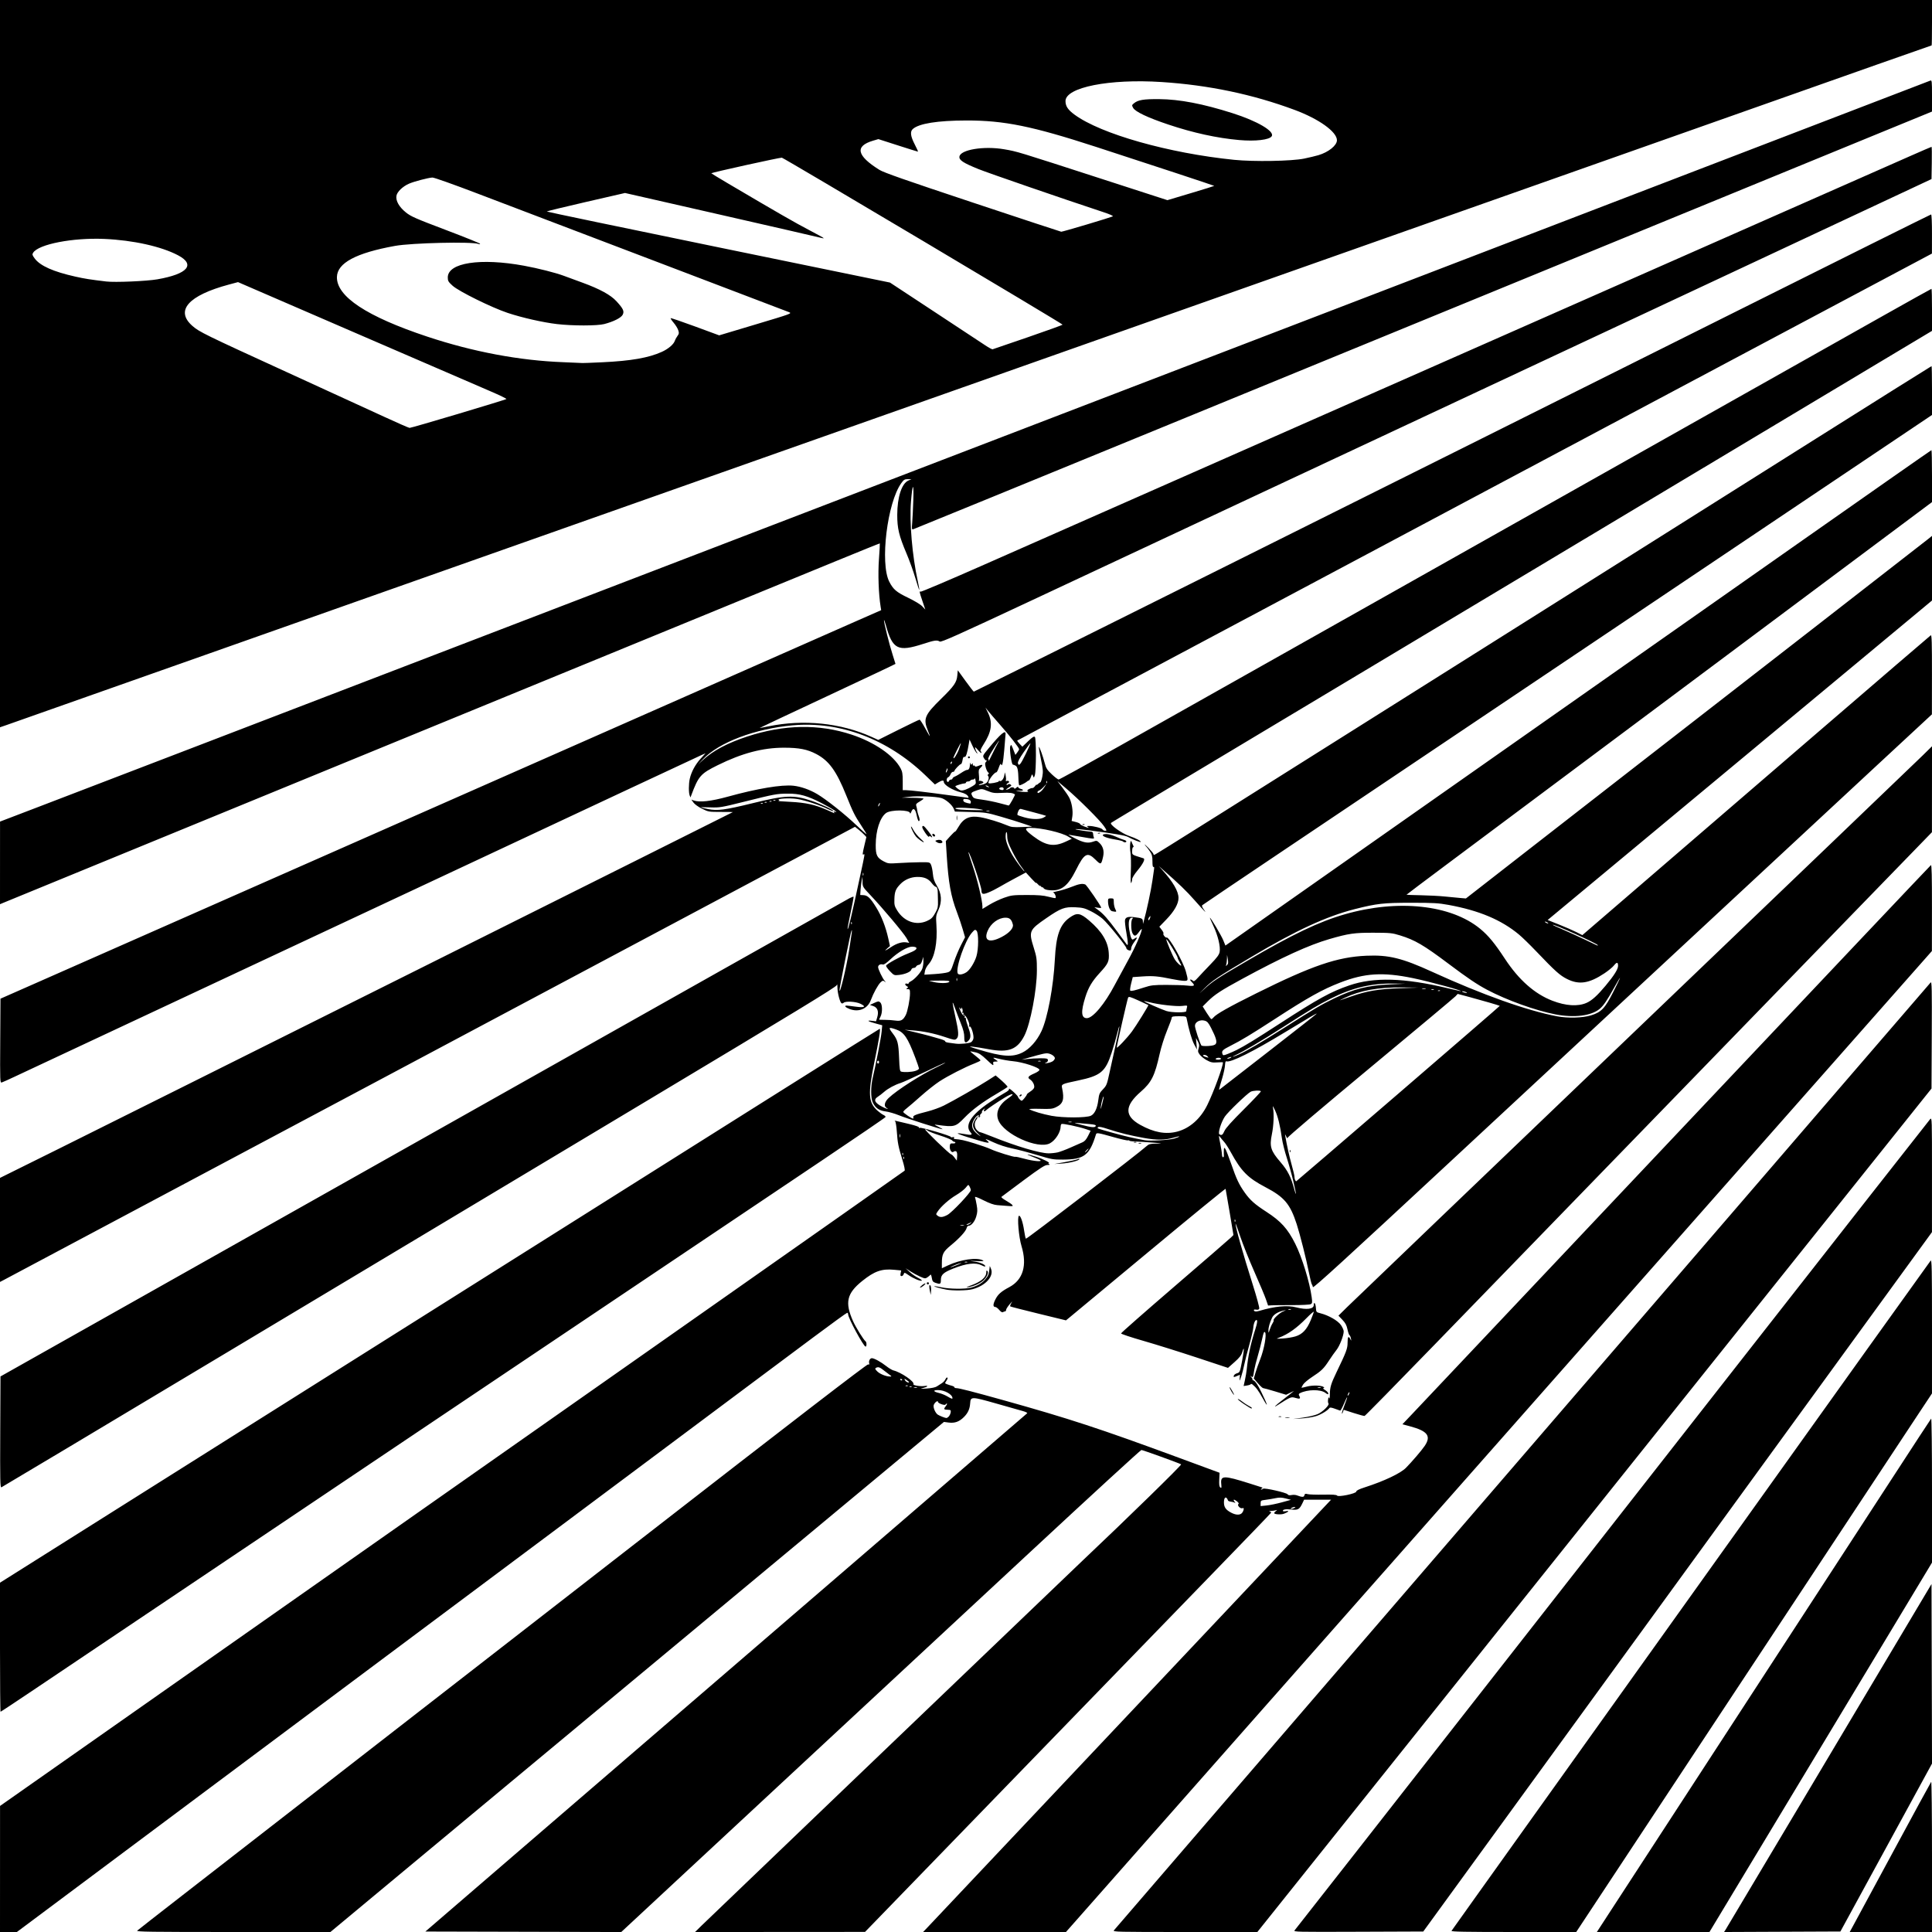<?xml version="1.0" encoding="UTF-8" standalone="no"?>
<!-- Created with Inkscape (http://www.inkscape.org/) -->

<svg
   version="1.1"
   id="svg9"
   width="2666.667"
   height="2666.667"
   viewBox="0 0 2666.667 2666.667"
   sodipodi:docname="hoodie_back0001.png"
   xml:space="preserve"
   xmlns:inkscape="http://www.inkscape.org/namespaces/inkscape"
   xmlns:sodipodi="http://sodipodi.sourceforge.net/DTD/sodipodi-0.dtd"
   xmlns="http://www.w3.org/2000/svg"
   xmlns:svg="http://www.w3.org/2000/svg"><defs
     id="defs13" /><sodipodi:namedview
     id="namedview11"
     pagecolor="#ffffff"
     bordercolor="#000000"
     borderopacity="0.25"
     inkscape:showpageshadow="2"
     inkscape:pageopacity="0.0"
     inkscape:pagecheckerboard="0"
     inkscape:deskcolor="#d1d1d1"
     showgrid="false" /><g
     inkscape:groupmode="layer"
     inkscape:label="Image"
     id="g15"><path
       style="fill:#000000;stroke-width:1.333"
       d="m 0.032,2579.667 0.031,-87 327.613,-230 c 180.187,-126.5 460.823,-323.514 623.636,-437.808 162.813,-114.294 296.578,-208.33 297.257,-208.967 0.747,-0.702 -0.432,-6.564 -2.986,-14.858 -5.615,-18.228 -6.665,-23.54 -7.739,-39.154 -0.5,-7.267 -1.569,-13.714 -2.375,-14.327 -1.594,-1.212 -1.778,-1.249 19.539,3.893 9.139,2.204 14.021,3.974 13.461,4.88 -0.545,0.882 -0.24,1.027 0.806,0.381 1.938,-1.198 44.251,11.242 43.327,12.738 -0.332,0.536 0.692,0.637 2.274,0.223 1.971,-0.515 2.577,-0.267 1.923,0.791 -0.53,0.857 -0.178,1.603 0.791,1.679 8.464,0.656 13.156,1.681 27.079,5.917 8.8,2.677 19.068,6.315 22.817,8.085 7.71,3.638 32.515,11.354 33.85,10.53 0.481,-0.297 6.224,0.931 12.761,2.73 12.782,3.517 26.214,4.544 21.239,1.624 -1.467,-0.861 -6.267,-2.911 -10.667,-4.557 -10.794,-4.037 -7.282,-3.921 5.598,0.185 9.366,2.986 20.43,8.622 17.069,8.696 -0.733,0.016 -0.433,0.611 0.667,1.322 1.518,0.981 0.959,1.298 -2.322,1.313 -3.48,0.016 -9.974,4.208 -33.333,21.518 -15.956,11.823 -29.502,21.944 -30.101,22.489 -0.599,0.546 2.121,2.804 6.044,5.018 3.923,2.214 7.904,4.955 8.847,6.091 1.522,1.834 0.846,1.996 -6.044,1.451 -4.267,-0.338 -10.814,-0.846 -14.55,-1.129 -4.696,-0.356 -10.616,-2.435 -19.183,-6.737 -8.371,-4.204 -12.127,-5.536 -11.578,-4.104 0.447,1.165 1.484,5.972 2.304,10.681 1.237,7.105 1.128,9.811 -0.642,15.899 -2.063,7.096 -6.902,12.845 -10.811,12.845 -0.922,0 -2.027,1.4 -2.456,3.111 -1.102,4.39 -10.096,14.231 -21.593,23.625 -10.79,8.817 -12.561,12.318 -12.575,24.861 l -0.01,6.93 8.381,-3.922 c 17.634,-8.252 40.252,-11.447 48.472,-6.847 1.772,0.992 -0.662,1.23 -8.872,0.867 -11.284,-0.498 -11.292,-0.496 -2.848,0.705 8.137,1.158 14.867,4.126 14.867,6.558 0,0.637 -2.227,0.024 -4.949,-1.364 -8.372,-4.268 -20.823,-2.898 -39.028,4.296 -13.814,5.459 -17.357,8.681 -17.357,15.784 0,5.888 -0.878,6.347 -7.643,3.988 -3.374,-1.176 -4.187,-2.327 -4.931,-6.974 -0.489,-3.061 -1.311,-4.942 -1.825,-4.181 -0.514,0.761 -2.36,2.359 -4.102,3.55 -2.973,2.033 -3.603,1.972 -10.295,-0.987 -3.921,-1.734 -9.995,-5.034 -13.5,-7.335 l -6.371,-4.182 5.466,5.092 c 3.006,2.801 8.386,6.549 11.955,8.329 3.569,1.78 5.739,3.487 4.822,3.793 -2.359,0.786 -11.594,-3.123 -18.337,-7.762 -5.489,-3.776 -5.759,-3.829 -6.572,-1.27 -0.466,1.468 -1.782,2.668 -2.924,2.668 -1.584,0 -1.892,-0.924 -1.299,-3.891 l 0.778,-3.892 -9.874,-0.925 c -17.045,-1.597 -27.112,1.948 -43.915,15.465 -21.374,17.194 -24.216,29.688 -12.635,55.53 3.822,8.529 14.809,26.235 17.192,27.708 1.717,1.061 1.762,7.338 0.052,7.338 -2.735,0 -24.043,-39.403 -24.043,-44.462 0,-1.212 -0.603,-2.204 -1.34,-2.204 -0.737,0 -21.587,15.111 -46.333,33.579 -24.747,18.468 -61.494,45.883 -81.66,60.922 -36.234,27.02 -158.354,118.216 -256.667,191.672 C 756.8,2118.994 644,2203.218 534,2285.338 c -110,82.12 -222.5,166.115 -250,186.656 -27.5,20.541 -97.4,72.741 -155.333,116.001 l -105.333,78.655 -11.667,0.013 H 0 Z m 1321.303,-833.735 c 4.767,-1.846 6.867,-2.99 4.667,-2.542 -3.762,0.766 -15.444,5.614 -14,5.809 0.367,0.049 4.567,-1.42 9.333,-3.267 z m 13.667,-4.148 c -0.917,-0.37 -2.417,-0.37 -3.333,0 -0.917,0.37 -0.167,0.672 1.667,0.672 1.833,0 2.583,-0.303 1.667,-0.672 z m -4.667,-50.703 c -1.283,-0.336 -3.383,-0.336 -4.667,0 -1.283,0.335 -0.233,0.61 2.333,0.61 2.567,0 3.617,-0.274 2.333,-0.61 z m 9.248,-2.748 c 1.399,-1.283 1.883,-1.907 1.076,-1.387 -0.807,0.52 -2.936,1.532 -4.73,2.249 -2.062,0.824 -2.458,1.334 -1.076,1.387 1.202,0.047 3.33,-0.966 4.729,-2.249 z m -31.945,-11.406 c 6.272,-3.284 32.392,-30.94 32.316,-34.217 -0.025,-1.124 -0.789,-3.378 -1.695,-5.009 -1.645,-2.961 -1.652,-2.959 -5.304,1.618 -2.011,2.52 -7.998,7.143 -13.305,10.273 -9.661,5.697 -21.017,15.813 -25.587,22.791 -2.364,3.609 -2.361,3.772 0.085,5.624 3.487,2.64 6.909,2.366 13.49,-1.08 z m 12.161,-87.719 c -0.94,-0.581 -2.543,-0.363 -3.564,0.484 -2.613,2.169 -5.804,-2.47 -5.293,-7.693 0.339,-3.453 0.893,-3.966 4.059,-3.749 2.017,0.138 3.667,-0.312 3.667,-1 0,-0.688 -0.684,-1.251 -1.52,-1.251 -0.836,0 -2.186,-0.866 -3,-1.923 -0.814,-1.058 -8.338,-4.123 -16.72,-6.811 -8.382,-2.688 -16.075,-5.723 -17.095,-6.743 -1.021,-1.021 -2.563,-1.843 -3.427,-1.827 -1.894,0.035 33.821,34.484 35.844,34.574 0.779,0.035 2.879,2.013 4.667,4.396 l 3.251,4.333 0.42,-5.868 c 0.267,-3.732 -0.202,-6.252 -1.289,-6.924 z m -72.22,7.875 c -0.426,-1.064 -0.742,-0.748 -0.805,0.806 -0.058,1.405 0.257,2.193 0.7,1.75 0.443,-0.443 0.49,-1.593 0.105,-2.556 z m -1.333,-5.333 c -0.426,-1.064 -0.742,-0.748 -0.805,0.806 -0.058,1.405 0.257,2.193 0.7,1.75 0.443,-0.443 0.49,-1.593 0.105,-2.556 z m -3.987,-26.058 c -0.338,-1.297 -0.637,-0.559 -0.664,1.641 -0.027,2.2 0.249,3.261 0.615,2.359 0.365,-0.903 0.387,-2.703 0.05,-4 z M 189.383,2664.819 c 1.074,-1.016 28.952,-22.806 61.952,-48.422 69.891,-54.252 186.728,-145.014 625.062,-485.565 218.505,-169.761 320.393,-248.149 321.827,-247.599 1.557,0.598 1.93,0.161 1.446,-1.692 -0.831,-3.179 1.204,-6.876 3.784,-6.876 3.139,0 12.618,5.216 19.755,10.871 3.598,2.85 8.098,5.557 10,6.014 10.478,2.52 29.591,15.664 27.559,18.953 -0.992,1.606 9.587,3.373 15.233,2.544 5.996,-0.88 4.816,1.029 -1.667,2.696 -5.041,1.296 -4.488,1.379 5,0.744 6.783,-0.454 11.831,-1.522 13.865,-2.935 1.759,-1.222 4.759,-3.158 6.667,-4.302 1.907,-1.144 4.06,-3.394 4.784,-5 0.724,-1.606 1.774,-2.92 2.333,-2.92 1.586,0 1.207,1.803 -1.061,5.04 -1.966,2.807 -1.891,3.038 1.392,4.286 1.909,0.726 4.944,1.689 6.745,2.141 1.801,0.452 3.275,1.357 3.275,2.011 0,0.654 1.241,1.189 2.758,1.189 3.71,0 23.17,4.975 63.242,16.168 92.749,25.908 134.666,39.652 244.667,80.225 l 55.333,20.409 -0.446,9.342 c -0.331,6.924 0.051,9.754 1.471,10.933 1.635,1.357 1.825,0.629 1.289,-4.946 -1.137,-11.835 3.19,-11.901 39.019,-0.596 8.067,2.545 15.55,4.923 16.629,5.284 1.728,0.578 1.728,0.805 0,1.898 -1.079,0.683 -1.333,1.25 -0.563,1.262 0.77,0.013 1.97,-0.496 2.667,-1.127 1.742,-1.577 32.444,5.404 33.863,7.699 0.77,1.246 2.462,1.569 5.27,1.008 2.275,-0.455 5.485,-0.33 7.135,0.278 7.776,2.864 10.007,2.884 10.736,0.096 0.592,-2.263 1.328,-2.534 4.485,-1.654 2.078,0.579 11.842,0.902 21.698,0.718 12.708,-0.237 18.205,0.125 18.899,1.248 1.518,2.457 26.502,-2.727 26.55,-5.509 0.025,-1.417 3.703,-3.25 11.66,-5.81 26.58,-8.55 49.249,-19.276 56.81,-26.88 8.014,-8.059 21.755,-24.105 25.938,-30.288 9.249,-13.67 4.095,-20.568 -20.249,-27.102 l -10.472,-2.81 13.225,-13.924 c 7.274,-7.658 171.073,-181.1 363.998,-385.425 192.925,-204.326 351.436,-371.911 352.246,-372.412 1.067,-0.659 1.455,15.55 1.407,58.835 l -0.067,59.745 -169.601,192.041 c -184.759,209.205 -493.245,558.677 -818.267,926.983 l -207.333,234.944 -98.611,0.016 -98.611,0.016 5.414,-5.667 c 2.978,-3.117 127.688,-135.267 277.133,-293.667 149.445,-158.4 273.714,-290.105 276.152,-292.677 l 4.434,-4.677 h -18.623 -18.623 l -2.18,4.595 c -4.159,8.764 -6.093,9.917 -15.055,8.981 -8.101,-0.847 -12.096,-0.223 -12.096,1.889 0,0.636 1.95,0.793 4.333,0.348 5.201,-0.972 3.726,0.97 -2.644,3.482 -4.05,1.597 -13.689,0.996 -13.689,-0.852 0,-0.436 1.05,-1.658 2.333,-2.715 2.208,-1.82 2.203,-1.881 -0.109,-1.147 -1.343,0.426 -4.343,0.845 -6.667,0.93 -2.392,0.088 -3.18,0.425 -1.817,0.779 1.324,0.343 2.224,1.111 2,1.707 -0.224,0.596 -39.628,41.495 -87.565,90.888 -47.937,49.393 -173.937,179.32 -280,288.728 l -192.841,198.923 -117.322,0.077 -117.322,0.077 9.322,-9.167 c 5.127,-5.042 96.022,-92.171 201.988,-193.622 105.967,-101.45 220.867,-211.483 255.333,-244.518 34.467,-33.035 64.88,-62.155 67.586,-64.712 62.59,-59.151 137.986,-132.782 136.701,-133.499 -3.373,-1.881 -53.023,-19.817 -54.858,-19.817 -1.057,0 -70.511,63.73 -154.342,141.622 -83.831,77.892 -211.52,196.53 -283.754,263.64 -72.233,67.11 -164.747,153.083 -205.586,191.051 l -74.253,69.033 -135.178,-0.34 -135.178,-0.339 215.968,-186 c 118.783,-102.3 305.426,-263.015 414.764,-357.144 109.338,-94.129 199.306,-171.619 199.929,-172.2 0.623,-0.581 -2.077,-1.954 -6,-3.051 -3.923,-1.097 -20.709,-5.853 -37.302,-10.569 -33.584,-9.545 -34.794,-9.553 -35.39,-0.236 -0.507,7.922 -3.001,13.446 -8.598,19.044 -6.532,6.532 -12.69,8.742 -21.208,7.612 l -6.403,-0.849 -230.581,191.697 c -126.82,105.433 -281.466,233.997 -343.657,285.697 -62.192,51.7 -148.967,123.85 -192.833,160.333 l -79.757,66.333 H 321.751 c -114.519,0 -134.033,-0.272 -132.368,-1.847 z m 1524.194,-575.819 c 1.147,-0.917 2.421,-3.076 2.831,-4.799 0.62,-2.601 0.308,-3.017 -1.84,-2.456 -3.011,0.787 -7.502,-4.344 -5.1,-5.828 0.864,-0.534 -0.013,-2.011 -2.224,-3.751 -4.087,-3.215 -5.943,-2.781 -3.099,0.724 1.381,1.702 1.41,2.02 0.113,1.24 -0.959,-0.577 -3.336,-1.223 -5.283,-1.437 -1.947,-0.214 -3.722,-0.907 -3.946,-1.541 -2.32,-6.587 -5.707,-5.037 -5.666,2.593 0.035,6.621 2.603,10.267 9.951,14.129 6.021,3.164 11.2,3.573 14.261,1.126 z m 73.092,-7.667 c 1.778,-1.149 1.778,-1.292 0,-1.292 -1.1,0 -2.9,0.582 -4,1.292 -1.778,1.149 -1.778,1.292 0,1.292 1.1,0 2.9,-0.582 4,-1.292 z m -17.383,-7.712 12.617,-3.48 -7.284,-1.86 c -5.617,-1.435 -8.81,-1.535 -13.951,-0.44 -3.667,0.781 -9.817,1.814 -13.667,2.295 -6.647,0.83 -7,1.07 -7,4.768 v 3.894 l 8.333,-0.849 c 4.583,-0.467 14.011,-2.415 20.951,-4.329 z m -459.615,-118.622 c 1.145,-1.283 2.288,-3.833 2.54,-5.667 0.404,-2.948 -0.047,-3.349 -3.898,-3.467 -5.804,-0.178 -6.18,-0.826 -2.9,-4.996 1.53,-1.945 2.189,-3.537 1.463,-3.537 -0.725,0 -1.519,0.562 -1.763,1.248 -0.646,1.814 -10.444,-1.55 -10.444,-3.586 0,-2.839 -5.067,1.097 -5.952,4.622 -0.864,3.444 2.495,11.002 5.8,13.049 2.735,1.694 9.701,4.432 11.613,4.565 0.803,0.056 2.397,-0.949 3.543,-2.232 z m 4.997,-25.088 c 0,-5.148 -10.558,-11.169 -19.667,-11.216 -7.55,-0.039 -7.197,2.004 0.674,3.892 3.487,0.837 8.737,2.94 11.667,4.674 5.543,3.281 7.326,3.926 7.326,2.65 z m -48.975,-14.787 c -0.903,-0.365 -2.703,-0.387 -4,-0.049 -1.297,0.338 -0.559,0.637 1.641,0.664 2.2,0.027 3.261,-0.249 2.359,-0.615 z m -7.386,-1.264 c -0.443,-0.443 -1.593,-0.49 -2.555,-0.105 -1.064,0.426 -0.748,0.742 0.805,0.806 1.406,0.057 2.193,-0.257 1.75,-0.7 z m -5.333,-1.333 c -0.443,-0.443 -1.593,-0.49 -2.556,-0.105 -1.064,0.426 -0.748,0.742 0.806,0.806 1.405,0.057 2.193,-0.257 1.75,-0.7 z m 1.694,-5.041 c 0,-0.282 -1.544,-1.525 -3.431,-2.761 -3.352,-2.196 -3.397,-2.184 -1.953,0.513 1.221,2.281 5.384,4.019 5.384,2.248 z m -9.333,-2.741 c 0,-0.323 -0.6,-0.959 -1.333,-1.412 -0.733,-0.453 -1.333,-0.189 -1.333,0.588 0,0.776 0.6,1.412 1.333,1.412 0.733,0 1.333,-0.265 1.333,-0.588 z m -18.223,-7.745 c -2.281,-1.65 -6.286,-4.699 -8.899,-6.777 -3.293,-2.618 -5.589,-3.511 -7.481,-2.91 -3.53,1.12 -3.441,2.221 0.477,5.901 3.581,3.364 11.735,6.638 16.755,6.727 3.242,0.057 3.228,0.013 -0.852,-2.941 z m 310.393,767.379 c 2.144,-2.68 501.681,-582.431 854.5,-991.713 20.229,-23.467 89.479,-103.867 153.888,-178.667 64.409,-74.8 117.938,-136.884 118.953,-137.964 1.572,-1.673 1.794,9.005 1.5,72.232 l -0.345,74.195 -465.257,582.102 -465.257,582.102 h -99.906 c -94.207,0 -99.802,-0.131 -98.076,-2.288 z m 249.434,-0.036 c 1.119,-1.288 38.894,-49.443 83.945,-107.01 45.051,-57.567 117.622,-150.267 161.268,-206 43.646,-55.733 203.128,-259.433 354.405,-452.667 151.276,-193.233 276.187,-352.517 277.58,-353.963 2.488,-2.584 2.531,-1.257 2.506,76.667 l -0.025,79.296 -351.064,482.667 -351.064,482.667 -89.792,0.343 c -85.554,0.327 -89.696,0.232 -87.758,-2 z m 216.555,0.734 c 0.54,-0.874 16.887,-23.824 36.325,-51 19.439,-27.176 167.593,-234.51 329.232,-460.744 161.639,-226.233 294.728,-412.212 295.753,-413.286 1.597,-1.673 1.863,11.297 1.853,90.667 l -0.013,92.619 -17.677,26.667 c -9.722,14.667 -120.205,181.917 -245.518,371.667 l -227.842,345 h -86.549 c -66.668,0 -86.323,-0.365 -85.567,-1.59 z m 220.774,-29.41 c 11.085,-17.05 90.466,-139 176.403,-271 85.937,-132 180.424,-277.2 209.972,-322.667 29.548,-45.467 54.242,-83.237 54.875,-83.933 0.647,-0.712 1.151,42.514 1.151,98.729 v 99.996 l -153.578,254.937 -153.578,254.937 h -77.7 -77.7 l 20.154,-31 z m 157.361,28.011 c 1.071,-1.656 48.034,-80.411 104.362,-175.011 56.329,-94.6 119.875,-201.317 141.214,-237.149 l 38.798,-65.149 0.34,123.918 0.34,123.918 -63.223,115.897 -63.223,115.897 -80.278,0.344 -80.278,0.344 z m 176.033,-5.344 c 2.514,-4.583 27.566,-50.933 55.672,-103 28.106,-52.067 51.604,-95.237 52.218,-95.933 0.614,-0.697 1.117,45.653 1.117,103 v 104.267 h -56.789 -56.789 z M 0.002,2273.597 v -89.07 l 64.333,-40.524 c 35.383,-22.288 151.633,-95.524 258.333,-162.747 732.545,-461.514 890.996,-561.257 891.612,-561.257 1.345,0 -1.168,15.634 -7.287,45.333 -9.252,44.905 -8.492,56.553 4.427,67.896 2.7,2.371 6.351,4.967 8.113,5.77 1.762,0.803 3.004,2.059 2.76,2.792 -0.244,0.733 -39.858,27.779 -88.03,60.104 -48.172,32.324 -147.877,99.272 -221.566,148.772 -73.689,49.5 -157.247,105.6 -185.684,124.667 -28.437,19.067 -81.098,54.423 -117.025,78.571 -71.571,48.105 -277.233,186.238 -420.654,282.532 -50.233,33.727 -113.035,75.927 -139.559,93.776 -26.524,17.85 -48.574,32.454 -49,32.454 -0.426,0 -0.774,-40.081 -0.774,-89.07 z m 0.322,-296.855 0.344,-76.885 583.333,-328.69 c 320.833,-180.78 585.641,-329.889 588.463,-331.354 2.821,-1.465 5.383,-2.411 5.693,-2.101 0.31,0.31 -1.56,10.34 -4.155,22.289 -2.595,11.949 -4.446,21.998 -4.114,22.331 0.982,0.982 5.215,-16.909 17.425,-73.652 6.635,-30.834 6.584,-30.517 4.689,-29.346 -1.842,1.138 -1.633,-1.021 1.29,-13.333 l 2.532,-10.667 -2.911,-3.133 c -1.601,-1.723 -5.135,-4.903 -7.854,-7.067 l -4.943,-3.934 -155.724,82.917 c -85.648,45.604 -229.524,122.205 -319.724,170.225 -90.2,48.019 -177.8,94.67 -194.667,103.669 -59.43,31.707 -501.389,266.956 -505.667,269.16 l -4.333,2.232 v -71.794 -71.794 l 81.667,-40.482 c 74.556,-36.957 929.322,-463.873 929.87,-464.427 0.13,-0.131 -7.377,-0.239 -16.682,-0.239 -16.441,0 -17.17,-0.124 -25.838,-4.393 -5.098,-2.51 -10.169,-6.147 -11.835,-8.487 l -2.915,-4.093 3.2,1.153 c 8.075,2.91 24.026,1.132 47.2,-5.262 40.558,-11.191 74.064,-16.792 90.306,-15.096 10.306,1.076 22.473,5.335 32.989,11.547 12.589,7.436 38.304,27.857 54.246,43.078 7.585,7.242 13.792,12.747 13.792,12.233 0,-0.514 -3.232,-5.827 -7.182,-11.807 -9.094,-13.768 -11.502,-18.595 -20.74,-41.578 -13.626,-33.899 -23.814,-47.956 -41.493,-57.245 -12.234,-6.429 -23.605,-8.665 -44.205,-8.693 -29.442,-0.04 -58.17,7.522 -91.827,24.172 -23.656,11.702 -26.469,14.924 -36.51,41.805 l -0.996,2.667 -1.097,-2.667 c -1.542,-3.749 -1.471,-16.237 0.13,-23.184 2.202,-9.552 7.667,-19.658 14.924,-27.599 l 6.814,-7.456 -4.576,1.968 c -2.517,1.082 -48.076,22.359 -101.243,47.281 -53.167,24.922 -191.167,89.563 -306.667,143.645 -421.376,197.309 -524.976,245.834 -540.35,253.099 -8.626,4.076 -16.882,7.791 -18.348,8.256 -2.639,0.838 -2.661,0.297 -2.316,-57.36 l 0.347,-58.206 49.333,-21.745 c 27.133,-11.96 284.833,-125.668 572.667,-252.685 287.833,-127.017 539.144,-237.891 558.468,-246.387 l 35.135,-15.447 -0.771,-4.753 c -2.805,-17.288 -3.795,-45.391 -2.312,-65.66 0.864,-11.799 1.4,-21.577 1.192,-21.729 -0.208,-0.151 -27.678,10.945 -61.045,24.659 C 1119.968,788.41 849.068,899.578 551.335,1021.736 253.602,1143.895 7.752,1244.786 5.002,1245.939 l -5,2.097 0.023,-57.018 0.023,-57.018 52.977,-20.255 c 29.137,-11.14 129.777,-49.742 223.644,-85.784 93.867,-36.041 293.367,-112.636 443.333,-170.211 149.967,-57.575 347.367,-133.364 438.667,-168.42 234.497,-90.038 441.911,-169.674 605.333,-232.417 77.367,-29.703 223.467,-85.796 324.667,-124.65 278.077,-106.764 573.043,-220.001 575.667,-220.997 2.163,-0.822 2.333,0.701 2.322,20.923 L 2666.644,154 l -84.322,34.55 c -90.427,37.051 -363.571,149.109 -950.989,390.146 -202.4,83.051 -369.141,151.314 -370.536,151.695 -2.378,0.65 -2.484,0.079 -1.705,-9.182 0.457,-5.431 1.145,-19.475 1.529,-31.209 0.815,-24.919 -1.202,-23.267 -3.256,2.667 -2.226,28.105 1.721,74.166 9.359,109.231 1.425,6.544 2.382,12.108 2.125,12.364 -0.257,0.257 -2.684,-7.076 -5.395,-16.296 -2.711,-9.219 -8.22,-24.527 -12.242,-34.017 -10.379,-24.486 -12.806,-34.604 -12.779,-53.283 0.036,-24.55 6.168,-43.396 15.434,-47.43 l 4.133,-1.799 -4.992,-0.052 c -4.338,-0.045 -5.511,0.664 -8.958,5.423 -19.424,26.815 -29.663,110.605 -16.628,136.077 5.453,10.655 9.824,14.397 25.752,22.044 9.165,4.4 17.228,9.272 19.744,11.929 l 4.252,4.491 -3.918,-11.592 c -4.267,-12.624 -4.604,-14.34 -2.572,-13.083 0.741,0.458 38.691,-15.645 84.333,-35.783 201.834,-89.053 1256.444,-554.404 1282.025,-565.698 15.604,-6.89 28.669,-12.526 29.032,-12.526 0.363,0 0.496,10.01 0.295,22.245 l -0.366,22.245 -89.333,41.834 c -49.133,23.009 -139.733,65.432 -201.333,94.274 -61.6,28.842 -211.6,99.079 -333.333,156.082 -249.602,116.879 -435.293,203.822 -617.92,289.319 -103.683,48.539 -124.989,58.075 -126.982,56.83 -3.725,-2.326 -7.084,-1.849 -22.821,3.238 -35.069,11.337 -42.292,7.691 -51.637,-26.067 -1.319,-4.767 -2.453,-7.752 -2.519,-6.633 -0.188,3.179 7.531,33.978 11.919,47.557 2.179,6.741 3.961,12.469 3.961,12.728 0,0.259 -42.254,20.239 -93.898,44.401 -51.644,24.161 -93.794,44.01 -93.667,44.108 0.127,0.098 5.631,-0.933 12.232,-2.291 48.478,-9.978 99.848,-4.715 142.427,14.592 l 9.094,4.124 27.894,-13.959 c 15.344,-7.678 28.47,-13.959 29.172,-13.959 0.702,0 4.056,5.1 7.453,11.333 3.398,6.233 6.387,11.333 6.643,11.333 0.256,0 -0.993,-3.588 -2.775,-7.973 -6.519,-16.043 -4.221,-21.41 18.79,-43.888 17.478,-17.073 21.089,-22.3 21.97,-31.799 l 0.667,-7.19 10.667,14.734 c 5.867,8.104 11.024,14.745 11.461,14.758 0.918,0.028 635.546,-316.463 1042.291,-519.795 152.763,-76.366 278.313,-138.848 279,-138.848 0.736,0 1.229,11.082 1.2,27 l -0.048,27 -236.881,126 c -130.285,69.3 -288.813,153.658 -352.286,187.462 -63.472,33.804 -240.805,128.22 -394.071,209.812 -153.267,81.592 -278.923,148.591 -279.236,148.885 -0.313,0.294 1.141,2.321 3.232,4.503 l 3.801,3.968 7.856,-7.494 c 6.027,-5.749 8.222,-7.128 9.426,-5.924 1.96,1.96 1.878,46.839 -0.096,52.787 -1.307,3.938 -1.346,3.952 -2.536,0.951 -1.16,-2.927 -1.277,-2.86 -2.914,1.667 -0.938,2.594 -2.224,4.716 -2.857,4.716 -0.633,0 -1.945,0.757 -2.914,1.682 -1.798,1.717 -8.465,4.987 -10.158,4.982 -0.515,0 -1.032,-3.451 -1.148,-7.667 -0.367,-13.349 -1.3,-17.949 -3.951,-19.481 -1.377,-0.796 -3.078,-1.463 -3.779,-1.482 -1.934,-0.053 -5.056,-22.174 -3.58,-25.368 1.341,-2.904 1.105,-3.255 5.609,8.318 l 1.421,3.651 2.549,-3.318 c 1.402,-1.825 2.562,-3.865 2.579,-4.532 0.048,-1.952 -13.242,-18.968 -26.781,-34.29 -6.887,-7.794 -14.126,-16.194 -16.085,-18.667 l -3.563,-4.495 3.464,7.131 c 6.824,14.046 5.045,26.43 -6.325,44.021 -2.878,4.452 -4.658,8.45 -3.956,8.884 0.702,0.434 1.267,1.503 1.256,2.377 -0.013,0.873 -2.141,-0.812 -4.732,-3.745 -4.055,-4.588 -4.588,-4.868 -3.817,-2 0.493,1.833 1.572,4.199 2.399,5.256 1.175,1.502 1.112,1.687 -0.289,0.844 -0.986,-0.594 -3.643,-5.059 -5.904,-9.923 l -4.112,-8.844 -0.983,6 c -2.126,12.969 -4.077,18.874 -5.995,18.139 -1.331,-0.511 -2.105,0.795 -2.709,4.573 -0.465,2.909 -1.428,5.288 -2.14,5.288 -1.582,0 -9.031,7.815 -9.031,9.474 0,0.656 -0.915,1.192 -2.033,1.192 -1.118,0 -2.609,1.515 -3.313,3.368 -0.704,1.852 -2.189,3.716 -3.3,4.143 -2.193,0.842 -2.757,5.21 -0.826,6.404 0.656,0.406 1.538,-0.159 1.958,-1.255 0.42,-1.096 1.683,-1.992 2.806,-1.992 1.123,0 2.042,-0.615 2.042,-1.366 0,-0.751 1.35,-1.95 3,-2.663 3.01,-1.302 5.282,-2.636 11.867,-6.97 1.95,-1.283 4.438,-2.333 5.53,-2.333 2.265,0 3.534,-2.626 3.758,-7.776 0.113,-2.591 0.33,-2.871 0.802,-1.031 0.52,2.03 0.879,2.161 1.825,0.667 0.934,-1.475 1.182,-1.361 1.198,0.552 0.013,1.327 0.569,2.073 1.24,1.658 0.671,-0.414 1.441,-0.088 1.713,0.726 0.341,1.022 2.026,0.839 5.447,-0.59 5.5,-2.298 6.431,-1.019 2.158,2.962 -2.403,2.239 -2.691,3.64 -2.047,9.957 0.412,4.043 0.32,7.596 -0.204,7.895 -0.524,0.299 -0.202,0.361 0.714,0.137 2.151,-0.524 5.667,0.825 5.667,2.175 0,0.575 -1.571,1.44 -3.491,1.922 -1.92,0.482 -3.178,1.188 -2.796,1.57 0.382,0.382 3.124,-0.034 6.094,-0.924 4.122,-1.235 5.73,-2.566 6.796,-5.623 0.973,-2.792 0.973,-4.516 0,-5.689 -0.987,-1.189 -0.928,-1.974 0.203,-2.673 1.208,-0.747 1.139,-1.347 -0.282,-2.452 -1.035,-0.805 -2.533,-3.978 -3.329,-7.051 -1.205,-4.655 -1.092,-5.966 0.68,-7.854 1.17,-1.247 1.487,-1.915 0.705,-1.485 -0.782,0.43 -2.407,-0.886 -3.611,-2.924 -2.189,-3.706 -2.188,-3.707 6.533,-14.261 16.308,-19.734 23.255,-25.612 23.112,-19.555 -0.031,1.283 -0.839,11.192 -1.796,22.018 -1.645,18.598 -2.943,24.206 -4.551,19.654 -0.418,-1.184 -1.609,0.711 -2.933,4.667 -1.225,3.663 -2.776,6.675 -3.446,6.691 -3.32,0.084 -12.588,13.044 -10.687,14.945 1.2,1.2 14.135,-1.231 14.135,-2.656 0,-0.787 0.379,-1.052 0.842,-0.589 1.856,1.856 5.574,-1.951 6.537,-6.695 l 1.022,-5.036 1.008,4.548 c 0.555,2.502 0.698,5.359 0.318,6.348 -0.454,1.183 -9e-4,1.535 1.323,1.027 1.107,-0.425 2.412,-0.128 2.9,0.661 0.487,0.788 -0.052,1.794 -1.198,2.233 -1.147,0.44 -2.084,1.409 -2.084,2.154 0,0.882 0.597,0.859 1.711,-0.066 1.148,-0.953 2.355,-0.984 3.667,-0.094 1.675,1.136 1.604,1.555 -0.493,2.924 -6.453,4.21 -7.058,4.842 -3.864,4.037 1.661,-0.419 3.347,-1.289 3.745,-1.934 1.068,-1.728 5.901,-1.427 5.901,0.368 0,0.873 1.154,0.495 2.667,-0.873 1.467,-1.327 2.667,-1.732 2.667,-0.899 0,0.833 1.5,1.891 3.333,2.351 5.483,1.376 3.769,3.295 -2.333,2.611 -4.732,-0.53 -5.007,-0.449 -1.667,0.493 5.529,1.559 16.533,1.74 14.153,0.233 -1.458,-0.923 -1.178,-1.539 1.333,-2.926 1.749,-0.966 3.885,-1.615 4.746,-1.441 0.861,0.173 2.511,-1.034 3.667,-2.684 1.155,-1.649 2.1,-2.522 2.1,-1.94 0,0.582 0.889,0.169 1.976,-0.918 1.087,-1.087 2.58,-2.18 3.318,-2.429 0.738,-0.249 1.974,-3.872 2.746,-8.052 1.206,-6.53 0.929,-9.895 -1.969,-23.905 -1.855,-8.968 -3.138,-16.539 -2.852,-16.825 0.745,-0.745 5.584,12.569 8.105,22.297 1.849,7.136 3.191,9.262 9.743,15.439 4.179,3.94 8.426,7.186 9.437,7.212 1.011,0.027 38.211,-20.444 82.667,-45.49 44.456,-25.046 113.529,-63.956 153.495,-86.467 39.967,-22.511 99.067,-55.804 131.333,-73.985 32.267,-18.181 112.967,-63.653 179.333,-101.048 352.221,-198.464 527.571,-297.261 588.955,-331.834 37.559,-21.154 68.609,-38.462 69,-38.462 0.392,0 0.712,13.058 0.712,29.018 v 29.018 l -84.333,50.499 c -46.383,27.775 -155.133,92.932 -241.667,144.794 -86.533,51.862 -296.833,177.858 -467.333,279.992 -303.808,181.987 -336.281,201.464 -339.678,203.731 -2.975,1.985 14.398,14.602 25.086,18.218 9.29,3.143 16.712,7.055 15.563,8.204 -0.671,0.671 -11.702,-3.732 -17.383,-6.937 -3.639,-2.053 -19.559,-4.737 -54.708,-9.223 -18.461,-2.356 -24.833,-1.955 -8.212,0.517 5.559,0.827 11.132,1.503 12.386,1.503 1.44,0 2.321,1.104 2.394,3 0.064,1.65 0.55,3.979 1.082,5.176 0.86,1.934 -1.004,1.824 -16.782,-0.993 -9.762,-1.743 -18.049,-3.142 -18.416,-3.11 -0.367,0.032 3.533,2.226 8.667,4.875 11.875,6.129 18.152,7.35 25.126,4.89 5.177,-1.827 5.463,-1.772 9.118,1.729 4.984,4.775 6.701,11.24 5.001,18.828 -2.557,11.409 -3.098,11.625 -10.523,4.2 -11.208,-11.208 -15.345,-9.012 -26.969,14.317 -10.845,21.767 -19.945,28.98 -35.223,27.919 -5.42,-0.377 -8.199,-1.241 -9.439,-2.937 -0.967,-1.322 -1.757,-1.874 -1.757,-1.227 0,0.647 -0.945,0.012 -2.099,-1.412 -1.154,-1.423 -1.688,-1.688 -1.187,-0.588 0.501,1.1 -0.697,0.2 -2.664,-2 -1.967,-2.2 -3.158,-3.1 -2.648,-2 0.511,1.1 -2.448,-1.686 -6.575,-6.191 l -7.504,-8.191 -14.328,7.651 c -7.881,4.208 -17.974,9.812 -22.43,12.453 -4.456,2.641 -11.303,6.063 -15.214,7.605 -7.43,2.929 -9.281,2.364 -9.33,-2.844 -0.053,-5.759 -16.619,-54.36 -18.031,-52.903 -0.224,0.231 2.562,9.12 6.191,19.754 6.185,18.122 13.153,47.332 13.153,55.139 v 3.47 l 9.667,-5.869 c 5.317,-3.228 14.467,-7.554 20.333,-9.614 9.907,-3.478 12.137,-3.747 31.333,-3.769 15.818,-0.018 22.808,0.545 29.794,2.403 5.02,1.335 9.4,2.156 9.732,1.824 1.375,-1.375 -1.317,-7.595 -3.337,-7.71 -1.204,-0.069 1.711,-0.909 6.478,-1.867 4.767,-0.958 13.332,-3.602 19.035,-5.875 10.319,-4.113 14.775,-4.89 18.925,-3.297 1.904,0.731 22.04,30.032 22.04,32.072 0,0.426 -2.149,0.426 -4.775,-6e-4 l -4.775,-0.775 5.109,3.773 c 7.478,5.522 13.38,12.187 26.618,30.055 6.503,8.778 12.242,16.561 12.752,17.295 2.398,3.451 2.347,-1.58 -0.157,-15.451 -1.503,-8.325 -2.376,-16.467 -1.941,-18.093 1.028,-3.838 4.391,-4.809 12.915,-3.729 10.579,1.341 11.575,1.831 11.725,5.774 l 0.136,3.577 1.133,-4 c 3.78,-13.348 10.053,-42.829 11.915,-56 0.829,-5.867 1.81,-12.676 2.179,-15.131 0.445,-2.958 0.193,-4.169 -0.747,-3.588 -0.946,0.585 -1.418,-1.974 -1.418,-7.683 0,-7.035 -0.624,-9.483 -3.502,-13.745 -1.926,-2.852 -3.876,-5.486 -4.333,-5.853 -0.457,-0.367 -1.669,-1.867 -2.694,-3.333 -1.025,-1.467 1.225,0.492 5,4.353 3.775,3.861 6.863,7.611 6.863,8.333 0,0.722 0.569,1.313 1.264,1.313 1.1,0 85.278,-52.897 501.069,-314.866 105.952,-66.755 210.1,-132.37 412.054,-259.599 87.48,-55.111 159.329,-100.202 159.667,-100.202 0.337,0 0.613,15.175 0.613,33.722 v 33.722 l -92.267,61.945 c -165.994,111.442 -253.85,170.437 -486.744,326.845 -126.311,84.829 -274.056,184.038 -328.323,220.465 -54.267,36.427 -99.233,66.767 -99.924,67.424 -0.776,0.737 -0.124,2.727 1.706,5.202 5.676,7.677 1.832,3.908 -11.931,-11.698 -11.917,-13.514 -21.674,-22.913 -45.185,-43.53 l -4.667,-4.092 4.814,5.332 c 14.948,16.554 22.484,29.524 22.506,38.736 0.019,8.031 -5.782,18.301 -16.766,29.685 l -9.678,10.029 3.222,4.224 c 1.772,2.324 2.884,4.563 2.47,4.977 -1.284,1.284 2.664,6.414 4.418,5.741 3.223,-1.237 22.718,33.261 26.49,46.875 3.482,12.567 3.367,13.092 -2.809,12.881 -2.933,-0.1 -10.133,-1.172 -16,-2.381 -19.428,-4.005 -26.532,-4.654 -40.585,-3.708 l -13.919,0.937 -2.271,9.011 c -1.249,4.956 -1.763,9.324 -1.143,9.707 1.449,0.895 6.032,-0.167 19.25,-4.464 9.533,-3.099 12.792,-3.47 30.667,-3.493 11,-0.013 24.05,0.426 29,0.977 10.018,1.116 11.05,0.191 5.727,-5.133 -1.8,-1.8 -2.52,-3.273 -1.6,-3.273 0.92,0 2.429,0.75 3.354,1.667 1.348,1.336 2.751,0.478 7.079,-4.333 2.969,-3.3 10.692,-11.483 17.163,-18.184 9.123,-9.448 11.977,-13.313 12.709,-17.213 1.351,-7.199 -2.316,-22.493 -8.615,-35.935 -2.921,-6.234 -5.104,-11.335 -4.851,-11.335 1.207,0 15.804,24.623 18.444,31.112 l 2.992,7.353 77.299,-54.301 c 42.514,-29.865 178.999,-125.713 303.299,-212.994 124.3,-87.281 308.607,-216.701 409.571,-287.599 100.964,-70.898 183.914,-128.905 184.333,-128.905 0.419,0 0.762,16.134 0.762,35.853 v 35.853 l -236.333,176.448 c -129.983,97.047 -268.433,200.423 -307.667,229.726 -39.233,29.303 -96.083,71.749 -126.333,94.326 -30.25,22.576 -54.996,41.216 -54.991,41.421 0,0.205 8.855,0.53 19.667,0.722 10.812,0.192 25.658,0.965 32.991,1.717 7.333,0.753 16.933,1.673 21.333,2.046 l 8,0.677 83.333,-64.905 c 91.068,-70.928 184.604,-143.631 404.667,-314.534 79.2,-61.507 146.55,-113.896 149.667,-116.418 l 5.667,-4.586 v 44.598 44.598 L 2479.136,984.771 C 2375.992,1070.514 2256.624,1169.736 2213.873,1205.264 l -77.729,64.597 15.597,6.204 c 8.578,3.412 19.355,8.107 23.949,10.432 l 8.352,4.227 81.647,-70.317 c 44.906,-38.674 152.748,-131.564 239.648,-206.422 86.9,-74.858 158.75,-136.564 159.667,-137.124 1.323,-0.809 1.653,10.329 1.599,54.06 l -0.068,55.079 -76.203,70.667 c -73.979,68.604 -195.146,181.159 -588.374,546.558 -144.818,134.569 -189.399,175.29 -189.764,173.333 -0.262,-1.407 -0.951,-3.157 -1.53,-3.891 -0.579,-0.733 -2.358,-7.933 -3.953,-16 -3.624,-18.33 -12.362,-52.956 -16.865,-66.833 -9.1,-28.047 -17.11,-37.55 -43.126,-51.167 -24.346,-12.743 -33.476,-21.962 -47.975,-48.447 -3.146,-5.746 -7.299,-12.156 -9.23,-14.245 -1.931,-2.089 -4.468,-5.159 -5.639,-6.821 -1.87,-2.656 -1.833,-1.575 0.311,8.912 1.342,6.564 2.45,13.585 2.462,15.602 0.013,2.017 0.66,3.667 1.44,3.667 0.779,0 1.31,-1.05 1.18,-2.333 -0.131,-1.283 -0.149,-4.433 -0.041,-7 0.176,-4.203 0.374,-4.432 1.986,-2.307 0.985,1.298 4.637,10.598 8.117,20.667 7.308,21.147 10.783,28.522 18.712,39.708 7.398,10.437 13.866,16.186 29.819,26.506 20.147,13.032 29.411,23.286 39.913,44.173 9.331,18.56 19.892,52.853 22.681,73.653 1.005,7.495 0.859,8.543 -1.354,9.727 -1.384,0.741 -12.636,1.303 -25.455,1.272 -12.636,-0.031 -25.313,0.092 -28.171,0.273 l -5.196,0.329 -2.978,-8.667 c -1.638,-4.767 -8.829,-21.867 -15.979,-38 -7.151,-16.133 -15.9,-38.033 -19.444,-48.667 -3.543,-10.633 -6.464,-18.533 -6.491,-17.555 -0.129,4.74 9.774,39.729 24.142,85.289 5.157,16.353 9.017,30.672 8.577,31.819 -0.534,1.39 -1.906,1.874 -4.117,1.452 -1.824,-0.349 -3.317,-0.153 -3.317,0.436 0,2.209 2.79,2.648 7.649,1.203 21.435,-6.375 38.428,-7.984 50.792,-4.81 14.464,3.713 24.226,2.418 24.226,-3.213 0,-5.48 2.539,-2.328 2.927,3.633 0.403,6.2 0.457,6.266 6.406,7.777 11.303,2.872 24.018,10.19 28.163,16.21 2.111,3.066 3.837,6.999 3.837,8.741 0,5.78 -5.642,20.274 -9.999,25.685 -2.362,2.933 -7.022,9.533 -10.355,14.667 -7.202,11.091 -10.476,14.26 -23.467,22.717 -5.402,3.517 -10.93,8.216 -12.284,10.443 -1.354,2.227 -2.334,4.178 -2.176,4.335 0.157,0.157 3.585,-0.603 7.617,-1.688 7.803,-2.101 20.673,-1.665 23.121,0.783 0.991,0.991 0.836,1.412 -0.523,1.415 -1.063,0 0.017,1.194 2.4,2.647 2.383,1.453 4.333,3.569 4.333,4.702 0,1.658 -0.779,1.484 -3.996,-0.895 -6.759,-4.997 -24.649,-4.757 -35.021,0.469 -1.9,0.958 -2.071,1.706 -0.892,3.909 2.069,3.865 0.724,4.496 -5.564,2.612 -5.798,-1.737 -6.483,-1.454 -24.86,10.276 -6.285,4.012 -2.606,0.209 6.667,-6.89 5.317,-4.071 11.167,-8.658 13,-10.194 l 3.333,-2.792 -5.431,2.649 -5.431,2.649 -15.064,-4.574 c -8.285,-2.515 -15.741,-4.574 -16.569,-4.574 -0.828,-4e-4 -4.076,-2.986 -7.218,-6.635 l -5.713,-6.634 2.212,-7.699 c 1.216,-4.234 4.22,-12.799 6.674,-19.032 5.44,-13.817 9.121,-34.441 6.616,-37.076 -1.334,-1.403 -2.12,0.416 -4.034,9.333 -1.307,6.092 -4.054,16.776 -6.104,23.743 -2.05,6.967 -4.109,15.067 -4.576,18 -1.837,11.546 -1.923,11.735 -4.417,9.807 -1.742,-1.347 -1.681,-1.061 0.262,1.216 1.397,1.637 1.997,2.986 1.333,2.997 -0.664,0.013 0.293,0.761 2.127,1.667 2.275,1.124 5.521,6.094 10.221,15.647 9.023,18.341 10.351,23.805 2.198,9.048 -5.976,-10.816 -9.272,-15.298 -14.228,-19.343 -1.097,-0.895 -2.188,-1.138 -2.426,-0.541 -0.237,0.598 -2.568,1.424 -5.18,1.836 l -4.748,0.749 1.813,-8.209 c 0.997,-4.515 2.12,-11.209 2.495,-14.875 1.956,-19.13 5.337,-34.857 12.007,-55.853 2.153,-6.777 2.883,-10.979 2.052,-11.81 -1.847,-1.847 -4.623,3.861 -5.025,10.33 -0.182,2.933 -2.726,13.804 -5.653,24.158 -2.927,10.354 -6.042,22.654 -6.921,27.333 -0.88,4.68 -2.726,11.809 -4.102,15.842 -2.263,6.632 -2.465,6.864 -2.115,2.432 l 0.388,-4.901 -4.479,1.872 c -4.097,1.712 -4.443,1.675 -4.051,-0.432 0.236,-1.267 2.236,-2.838 4.446,-3.491 3.929,-1.162 4.084,-1.538 7.05,-17.169 3.078,-16.222 3.136,-21.765 0.121,-11.705 -1.235,4.121 -3.943,7.558 -10.626,13.483 l -8.969,7.952 -43.133,-14.271 c -23.723,-7.849 -56.933,-18.233 -73.799,-23.074 -16.867,-4.842 -30.667,-9.438 -30.667,-10.215 0,-0.777 33.3,-30.058 74,-65.071 40.7,-35.012 75.605,-65.252 77.566,-67.2 l 3.566,-3.542 -5.234,-31.333 c -2.878,-17.233 -5.399,-31.831 -5.601,-32.44 -0.202,-0.609 -47.322,37.918 -104.711,85.615 -57.389,47.697 -106.878,88.799 -109.976,91.337 l -5.633,4.616 -37.755,-9.214 c -20.765,-5.068 -38.321,-9.563 -39.012,-9.991 -0.698,-0.431 0,-2.663 1.574,-5.016 1.745,-2.613 0.859,-1.96 -2.309,1.702 -2.827,3.268 -5.141,6.868 -5.142,8 -9e-4,1.132 -0.601,2.068 -1.333,2.079 -0.732,0.013 -2.087,0.5 -3.011,1.087 -1.086,0.689 -2.896,-0.379 -5.119,-3.02 -1.891,-2.248 -4.304,-4.087 -5.362,-4.087 -3.44,0 -3.423,-3.595 0.051,-10.449 3.637,-7.178 7.868,-10.91 19.255,-16.986 18.926,-10.1 24.846,-30.096 16.775,-56.663 -3.765,-12.393 -6.147,-40.113 -3.583,-41.698 2.035,-1.258 5.488,8.462 7.178,20.205 0.812,5.642 1.928,10.753 2.48,11.358 0.845,0.925 156.578,-118.583 166.744,-127.958 2.888,-2.663 4.918,-3.171 13.333,-3.337 9.217,-0.182 8.83,-0.282 -5.406,-1.398 -8.433,-0.661 -19.083,-1.323 -23.666,-1.47 -4.583,-0.148 -8.333,-0.7 -8.333,-1.227 0,-0.527 -0.769,-0.663 -1.708,-0.303 -0.939,0.36 -10.248,-1.758 -20.687,-4.709 -20.717,-5.855 -22.773,-6.178 -23.532,-3.697 -8.875,28.995 -16.342,34.734 -45.406,34.897 -13.778,0.077 -15.919,-0.298 -35.333,-6.19 -11.367,-3.45 -26.967,-7.572 -34.667,-9.16 -8.982,-1.853 -18.54,-4.99 -26.667,-8.752 -10.102,-4.676 -11.857,-5.191 -8.667,-2.544 6.304,5.232 2.627,4.642 -25.78,-4.134 -8.312,-2.568 -14.789,-4.993 -14.393,-5.389 0.396,-0.396 4.674,0.027 9.506,0.938 9.592,1.81 11.551,1.262 8.318,-2.325 -8.645,-9.592 0.783,-24.456 26.361,-41.559 7.379,-4.934 16.568,-10.687 20.42,-12.783 4.895,-2.664 6.773,-4.412 6.238,-5.805 -0.421,-1.096 2.195,0.661 5.814,3.906 3.618,3.245 6.64,6.557 6.714,7.36 0.075,0.803 1.261,2.478 2.636,3.723 2.376,2.15 2.675,2.056 6,-1.896 1.925,-2.287 3.499,-4.664 3.499,-5.281 0,-0.617 2.069,-2.401 4.598,-3.964 2.529,-1.563 4.947,-3.943 5.375,-5.289 1.052,-3.316 -1.68,-8.922 -5.6,-11.491 -4.101,-2.687 -2.66,-4.617 6.337,-8.487 3.644,-1.567 6.625,-3.69 6.625,-4.717 0,-3.284 -22.928,-10.785 -36.672,-11.998 -5.137,-0.453 -13.811,-1.936 -19.277,-3.294 -9.254,-2.3 -9.634,-2.041 -3.166,2.155 2.208,1.432 2.074,1.596 -1.373,1.667 -3.342,0.068 -3.742,0.496 -3.186,3.404 0.529,2.769 -0.955,1.814 -8.872,-5.705 -7.719,-7.332 -10.756,-9.317 -16.145,-10.55 -3.651,-0.835 -6.757,-1.4 -6.902,-1.254 -0.146,0.145 3.004,2.793 6.998,5.884 3.994,3.091 7.263,6.076 7.263,6.633 0,0.557 -3.75,2.45 -8.333,4.206 -12.886,4.936 -36.535,17.037 -48.333,24.733 -5.867,3.827 -17.343,12.906 -25.503,20.176 -8.16,7.27 -17.01,14.894 -19.667,16.942 -2.657,2.048 -4.831,4.311 -4.831,5.029 0,1.313 11.628,9.247 13.553,9.247 0.567,0 0.718,-0.814 0.336,-1.81 -0.873,-2.275 3.111,-3.915 19.538,-8.043 7.018,-1.763 17.218,-5.438 22.667,-8.167 13.28,-6.65 47.341,-26.129 60.662,-34.692 l 10.755,-6.913 4.579,3.865 c 6.259,5.284 11.909,10.925 11.91,11.894 8e-4,0.441 -6.975,4.887 -15.502,9.879 -19.135,11.202 -33.364,21.783 -43.829,32.592 -12.53,12.942 -13.897,13.302 -38,10.016 -4.497,-0.613 -4.424,-0.515 2,2.687 3.667,1.827 6.12,3.33 5.453,3.34 -2.627,0.037 -50.073,-15.182 -60.12,-19.284 -5.867,-2.395 -14.123,-4.777 -18.347,-5.291 -8.841,-1.077 -14.069,-4.711 -17.656,-12.269 -2.991,-6.303 -3.001,-21.828 -0.024,-34.471 4.6,-19.53 11.437,-55.021 12.217,-63.423 l 0.814,-8.757 -8.529,-2.309 c -11.121,-3.01 -13.854,-4.748 -6.091,-3.873 l 6.078,0.685 1.637,-5.464 c 2.405,-8.028 0.474,-13.534 -5.45,-15.543 l -4.649,-1.576 6,-2.768 c 5.485,-2.53 6.2,-2.587 8.333,-0.663 2.961,2.67 3.152,14.09 0.325,19.51 -1.095,2.1 -1.992,3.984 -1.992,4.185 0,0.201 3.45,0.349 7.667,0.329 4.217,-0.021 10.833,0.424 14.704,0.988 7.81,1.138 10.726,-0.417 14.515,-7.743 2.437,-4.712 5.782,-21.892 5.782,-29.695 0,-5.206 -0.345,-5.885 -3,-5.903 -2.449,-0.016 -2.632,-0.266 -1,-1.358 1.744,-1.166 1.702,-1.513 -0.333,-2.713 -3.19,-1.88 -2.951,-4.382 0.335,-3.522 1.468,0.384 2.388,0.244 2.046,-0.31 -0.343,-0.555 1.006,-1.836 2.998,-2.848 5.069,-2.575 13.489,-11.703 15.735,-17.058 1.037,-2.473 1.823,-7.273 1.746,-10.667 l -0.14,-6.17 -1.641,5.333 c -1.186,3.855 -2.463,5.454 -4.608,5.77 -1.632,0.24 -3.295,1.29 -3.696,2.333 -0.4,1.043 -1.92,1.897 -3.377,1.897 -1.457,0 -2.93,1.075 -3.273,2.388 -0.799,3.054 -8.583,6.376 -17.126,7.309 -6.513,0.712 -6.799,0.591 -12.41,-5.255 -3.159,-3.29 -5.521,-6.686 -5.249,-7.546 0.711,-2.248 18.716,-12.291 29.659,-16.544 10.005,-3.888 13.331,-6.199 12.006,-8.343 -0.457,-0.739 -3.059,-1.344 -5.782,-1.344 -6.504,0 -19.477,7.616 -30.081,17.66 -5.21,4.934 -8.86,7.414 -10.261,6.97 -3.324,-1.055 -6.549,0.697 -6.549,3.558 0,2.903 5.844,15.114 9.152,19.123 2.054,2.49 2.043,2.537 -0.191,0.804 -2.071,-1.605 -2.776,-1.461 -5.543,1.139 -3.558,3.343 -9.858,14.812 -13.465,24.512 -4.467,12.016 -16.652,17.13 -29.302,12.299 -5.796,-2.214 -7.968,-4.732 -4.081,-4.732 1.047,0 6.524,0.643 12.172,1.428 12.562,1.747 15.372,0.156 6.936,-3.928 -6.448,-3.122 -20.698,-3.947 -23.296,-1.35 -0.816,0.816 -2.12,1.09 -2.899,0.609 -2.187,-1.352 -5.469,-13.818 -5.617,-21.335 -0.093,-4.704 -0.403,-5.794 -1.022,-3.587 -0.702,2.503 -56.204,36.314 -263.534,160.537 -144.455,86.552 -403.212,241.6 -575.016,344.552 C 144.495,1967.88 3.04,2052.454 1.955,2052.87 c -1.73,0.664 -1.931,-8.707 -1.629,-76.128 z m 1822.703,-61.616 c -0.903,-0.365 -2.703,-0.387 -4,-0.049 -1.297,0.338 -0.559,0.637 1.641,0.664 2.2,0.027 3.261,-0.249 2.359,-0.615 z m -35.025,-70.524 c 9.599,-2.911 15.767,-9.436 21.154,-22.376 2.299,-5.522 4.18,-10.728 4.18,-11.569 0,-0.841 -4.65,3.212 -10.333,9.007 -13.311,13.572 -24.936,21.825 -37.459,26.592 -4.718,1.796 -4.554,1.835 5.126,1.213 5.5,-0.354 13.3,-1.644 17.333,-2.867 z m -31.559,-18.069 c 1.23,-1.877 1.933,-3.714 1.564,-4.083 -1.453,-1.453 8.298,-10.582 13.329,-12.479 3.966,-1.496 4.308,-1.81 1.333,-1.226 -8.312,1.63 -14.634,5.394 -16.855,10.035 -3.239,6.767 -5.156,13.586 -5.055,17.982 0.083,3.617 0.213,3.509 1.769,-1.456 0.924,-2.949 2.686,-6.896 3.916,-8.773 z m 25.226,-19.415 c -0.917,-0.37 -2.417,-0.37 -3.333,0 -0.917,0.37 -0.167,0.672 1.667,0.672 1.833,0 2.583,-0.303 1.667,-0.672 z m -76.756,-123.367 c -0.426,-1.064 -0.742,-0.748 -0.806,0.806 -0.057,1.405 0.257,2.193 0.7,1.75 0.443,-0.443 0.49,-1.593 0.105,-2.556 z m 80.271,-53.091 c -2.169,-9.163 -6.27,-23.859 -9.113,-32.659 -2.843,-8.8 -5.84,-20.8 -6.661,-26.667 -2.501,-17.874 -5.536,-30.274 -9.465,-38.667 -2.991,-6.389 -3.563,-7.06 -2.844,-3.333 1.584,8.205 0.882,24.316 -1.584,36.334 -3.46,16.866 -1.646,22.725 11.865,38.332 10.084,11.649 14.814,21.077 19.299,38.468 0.823,3.191 1.71,5.588 1.971,5.326 0.261,-0.261 -1.3,-7.972 -3.469,-17.134 z m 145.102,-121.326 c 77.051,-66.367 139.967,-120.807 139.814,-120.979 -0.48,-0.539 -26.064,-7.974 -42.431,-12.332 l -15.667,-4.171 -3,3.267 c -1.65,1.797 -54.45,45.979 -117.333,98.182 -66.033,54.818 -114.359,95.855 -114.393,97.141 -0.035,1.309 -0.837,0.579 -1.945,-1.774 -1.687,-3.579 -1.826,-3.649 -1.322,-0.667 2.183,12.916 5.516,27.92 8.809,39.645 2.118,7.544 3.851,14.861 3.851,16.26 0,3.386 1.433,6.97 2.593,6.485 0.512,-0.214 63.973,-54.69 141.024,-121.056 z m -150.178,79.222 c 0.064,-1.553 0.38,-1.869 0.806,-0.806 0.385,0.963 0.338,2.112 -0.105,2.556 -0.443,0.443 -0.758,-0.345 -0.7,-1.75 z m -320.207,2.02 c 3.244,-0.748 11.344,-3.792 18,-6.765 6.656,-2.973 13.976,-6.2 16.265,-7.172 2.918,-1.238 5.218,-3.884 7.691,-8.847 l 3.528,-7.081 -6.761,-2.298 c -9.534,-3.241 -31.887,-7.946 -33.377,-7.025 -0.685,0.423 -1.245,1.859 -1.245,3.19 0,8.076 -7.271,19.538 -14.934,23.541 -16.566,8.654 -63.712,-12.678 -71.168,-32.201 -4.054,-10.616 1.042,-21.541 14.172,-30.384 9.889,-6.66 5.708,-7.259 -4.994,-0.716 -11.79,7.208 -23.606,15.236 -26.108,17.738 -2.52,2.52 -4.154,1.061 -1.979,-1.767 1.029,-1.339 0.544,-1.195 -1.313,0.389 -1.62,1.381 -2.666,2.963 -2.325,3.516 0.341,0.552 -0.266,1.74 -1.35,2.64 -1.084,0.899 -1.667,2.126 -1.297,2.726 0.371,0.6 0.105,1.441 -0.589,1.871 -0.695,0.429 -1.697,0.079 -2.228,-0.781 -0.643,-1.041 -0.383,-1.201 0.78,-0.482 1.188,0.734 1.425,0.56 0.74,-0.547 -1.36,-2.201 -5.177,1.298 -8.072,7.398 -3.593,7.573 -0.859,13.554 9.331,20.411 1.467,0.987 0.468,-0.243 -2.22,-2.733 -6.168,-5.715 -8.174,-9.718 -7.152,-14.273 0.817,-3.638 5.99,-11.373 5.967,-8.922 -0.013,0.733 -0.894,2.498 -1.97,3.921 -2.852,3.77 -2.416,10.085 0.942,13.659 1.595,1.697 3.571,3.086 4.391,3.086 0.821,0 8.066,2.641 16.101,5.868 34.163,13.723 66.443,23.321 78.609,23.372 3.667,0.016 9.321,-0.584 12.564,-1.331 z m 40.769,-2.575 c 1.327,-1.467 2.113,-2.667 1.747,-2.667 -0.367,0 -1.753,1.2 -3.08,2.667 -1.327,1.467 -2.113,2.667 -1.747,2.667 0.367,0 1.753,-1.2 3.08,-2.667 z m 120.465,-16.603 c 3.922,-1.235 6.894,-2.483 6.605,-2.773 -0.29,-0.29 -3.499,0.369 -7.132,1.465 -11.934,3.6 -23.868,3.791 -41.271,0.66 -19.729,-3.549 -33.593,-6.972 -49.784,-12.291 -8.909,-2.927 -12.86,-3.681 -13.89,-2.652 -1.748,1.748 -2.816,1.341 21.007,8.003 15.971,4.467 26.201,6.833 43.333,10.025 7.268,1.354 34.148,-0.239 41.131,-2.438 z m 68.946,-10.397 c 1.703,-3.888 10.115,-13.255 26.803,-29.844 13.376,-13.298 23.95,-24.548 23.498,-25 -1.404,-1.404 -11.068,-0.903 -14.132,0.732 -5.13,2.739 -31.603,28.235 -35.671,34.356 -5.112,7.691 -9.815,22.9 -7.53,24.351 3.115,1.98 4.568,1.03 7.032,-4.595 z m -65.357,0.944 c 17.323,-4.483 32.349,-17.749 41.713,-36.827 8.649,-17.621 21.567,-52.797 21.567,-58.728 0,-0.308 -3.544,-0.303 -7.875,0.013 -6.686,0.484 -8.876,0.024 -14.509,-3.041 -3.649,-1.986 -7.981,-5.433 -9.628,-7.66 -2.612,-3.532 -2.81,-4.647 -1.557,-8.731 1.2,-3.908 1.012,-5.477 -1.132,-9.491 l -2.569,-4.809 0.694,8 0.694,8 -3.911,-7.333 c -3.24,-6.076 -7.452,-20.593 -10.347,-35.667 -0.536,-2.792 -1.267,-3 -10.551,-3 -7.878,0 -9.975,0.411 -9.975,1.956 0,1.076 -2.954,9.143 -6.565,17.928 -3.748,9.119 -8.125,23.01 -10.2,32.377 -6.607,29.817 -11.259,39.117 -25.95,51.884 -22.552,19.598 -22.805,33.528 -0.831,45.767 18.847,10.497 35.048,13.476 50.933,9.365 z m -112.308,-7.76 c 0.528,-1.376 -1.456,-2.012 -8.191,-2.625 -4.888,-0.445 -12.188,-1.11 -16.221,-1.478 -6.696,-0.61 -6.291,-0.394 4.667,2.49 14.11,3.713 18.792,4.096 19.745,1.614 z m -33.386,-5.725 c -0.903,-0.365 -2.703,-0.388 -4,-0.049 -1.297,0.338 -0.559,0.637 1.641,0.664 2.2,0.027 3.261,-0.249 2.359,-0.615 z m 26.748,-8.489 c 5.123,-2.483 8.734,-10.124 10.164,-21.506 1.067,-8.495 1.743,-10.061 6.468,-14.976 4.908,-5.104 5.527,-6.655 8.852,-22.155 1.966,-9.167 5.99,-27.364 8.943,-40.438 2.952,-13.074 5.123,-24.017 4.824,-24.316 -0.299,-0.299 -1.625,4.098 -2.946,9.771 -1.321,5.674 -4.791,17.67 -7.711,26.658 -8.576,26.396 -15.06,31.768 -46.315,38.367 -22.773,4.808 -23.253,5.032 -22.11,10.319 3.376,15.614 1.496,21.736 -8.102,26.382 -5.277,2.554 -7.688,2.811 -22.45,2.392 -9.096,-0.258 -15.668,0.017 -14.605,0.611 4.939,2.761 18.412,6.736 30.548,9.01 16.003,3 48.149,2.928 54.44,-0.121 z m 17.579,-26.393 c -0.754,-0.759 -3.257,8.281 -3.994,14.423 -0.504,4.199 0.051,2.998 1.847,-4 1.412,-5.5 2.378,-10.19 2.147,-10.423 z m -299.686,15.649 c -4.019,-2.341 -2.868,-8.171 2.667,-13.497 11.4,-10.97 45.216,-32.606 67.372,-43.106 6.762,-3.205 11.729,-5.856 11.038,-5.892 -0.691,-0.036 -13.591,5.87 -28.667,13.124 -15.075,7.254 -29.81,13.936 -32.743,14.849 -8.192,2.55 -17.577,7.601 -23.048,12.404 -2.724,2.391 -6.602,5.384 -8.619,6.651 -6.449,4.051 -4.477,8.417 6.333,14.024 5.378,2.79 9.998,3.967 5.667,1.444 z m 528,-78.46 c 36.117,-28.044 65.667,-51.263 65.667,-51.6 0,-0.827 -7.324,3.459 -43.333,25.359 -44.459,27.039 -75.58,42.534 -81.141,40.4 -1.207,-0.463 -1.799,1.089 -2.016,5.286 -0.169,3.268 -1.847,11.157 -3.727,17.532 -5.373,18.212 -5.16,17.113 -3.014,15.467 1.044,-0.801 31.448,-24.401 67.564,-52.444 z m -488.333,27.389 c 3.274,-1.007 5.235,-2.383 5.079,-3.564 -0.14,-1.058 -2.407,-7.624 -5.037,-14.591 -10.594,-28.058 -15.583,-35.337 -26.86,-39.179 -10.296,-3.508 -10.743,-2.847 -4.027,5.96 6.514,8.542 7.678,13.136 8.488,33.49 0.608,15.281 1.078,18.365 2.876,18.845 4.261,1.139 14.258,0.645 19.482,-0.962 z m -50,-12.155 c 0,-1.1 -0.6,-2 -1.333,-2 -0.733,0 -1.333,0.9 -1.333,2 0,1.1 0.6,2 1.333,2 0.733,0 1.333,-0.9 1.333,-2 z m 240.333,-1.653 c 1.283,-1.152 2.333,-2.808 2.333,-3.681 0,-2.428 -4.213,-5.608 -8.667,-6.542 -3.799,-0.796 -7.202,-0.073 -28.667,6.096 l -8.667,2.491 8,-1.001 c 4.4,-0.551 12.49,-1.011 17.977,-1.022 8.46,-0.019 10.046,0.334 10.432,2.318 0.281,1.445 -0.73,2.857 -2.644,3.691 -2.507,1.093 -2.08,1.198 2.234,0.547 2.933,-0.442 6.383,-1.746 7.667,-2.898 z m -17.333,0.103 c -0.917,-0.37 -2.417,-0.37 -3.333,0 -0.917,0.37 -0.167,0.673 1.667,0.673 1.833,0 2.583,-0.303 1.667,-0.673 z m 249,-3.116 c 0,-0.733 -1.464,-1.333 -3.255,-1.333 -1.79,0 -3.625,0.6 -4.079,1.333 -0.481,0.778 0.875,1.333 3.255,1.333 2.243,0 4.079,-0.6 4.079,-1.333 z m 13.333,-1.333 c 2.437,-1.575 0.332,-1.575 -3.333,0 -1.758,0.756 -1.986,1.171 -0.667,1.219 1.1,0.04 2.9,-0.508 4,-1.219 z m -32,-2 c -0.913,-1.1 -2.906,-2 -4.43,-2 -3.25,0 -1.591,2.082 2.43,3.049 1.467,0.353 2.89,0.711 3.163,0.796 0.273,0.085 -0.25,-0.745 -1.163,-1.845 z m 43.22,-2.56 c 10.748,-4.753 31.796,-17.121 64.46,-37.878 39.938,-25.379 49.828,-31.193 67.234,-39.526 27.831,-13.324 45.792,-17.821 77.087,-19.301 l 20.667,-0.977 -15.829,-0.212 c -30.721,-0.412 -57.03,5.839 -86.252,20.495 -18.089,9.072 -25.56,13.539 -67.919,40.611 -29.775,19.029 -51.703,31.936 -64,37.669 -7.379,3.44 -3.537,2.697 4.553,-0.88 z m -298.781,-2.603 c 10.041,-4.913 20.1,-16.172 26.359,-29.503 8.472,-18.046 16.631,-61.754 18.516,-99.185 1.661,-32.989 6.826,-47.771 20.033,-57.338 10.407,-7.538 14.747,-6.947 27.23,3.713 17.536,14.975 26.126,29.121 27.123,44.67 0.759,11.827 -0.523,14.666 -12.526,27.746 -10.515,11.458 -15.513,19.844 -19.703,33.06 -6.471,20.406 -5.865,29.333 1.989,29.333 8.291,0 24.609,-19.457 38.579,-46 3.86,-7.333 12.088,-22.529 18.287,-33.769 9.872,-17.902 19.008,-38.635 19.008,-43.136 0,-0.822 -1.832,1.034 -4.072,4.126 -4.4,6.074 -6.344,6.367 -8.909,1.341 -2.114,-4.144 -2.173,-17.541 -0.087,-19.628 1.244,-1.244 1.089,-1.6 -0.7,-1.6 -3.859,0 -5.194,6.097 -3.594,16.409 0.788,5.079 2.06,10.406 2.826,11.837 1.301,2.431 1.606,2.462 4.63,0.481 4.281,-2.805 4.035,-1.212 -0.799,5.178 -2.18,2.881 -3.963,6.631 -3.963,8.333 0,1.703 -0.551,3.096 -1.224,3.096 -2.657,0 -5.442,-1.706 -5.442,-3.334 0,-2.632 -25.302,-33.929 -32.643,-40.378 -3.576,-3.142 -10.949,-7.909 -16.383,-10.595 -8.554,-4.228 -11.43,-4.955 -21.427,-5.423 -14.798,-0.692 -20.048,1.269 -39.79,14.863 -24.09,16.587 -24.734,18.107 -17.495,41.243 3.882,12.407 4.262,15.174 4.252,30.958 -0.017,27.093 -8.939,73.734 -17.237,90.11 -9.759,19.258 -22.033,23.927 -49.338,18.766 -8.034,-1.518 -17.907,-3.095 -21.94,-3.504 -6.37,-0.646 -5.318,-0.131 8,3.92 32.747,9.959 46.706,10.932 60.438,4.213 z m 295.961,-3.678 c 11.438,-5.774 25.162,-14.184 59.601,-36.521 52.927,-34.327 70.056,-43.732 95.675,-52.526 33.916,-11.643 75.794,-10.471 135.473,3.792 9.427,2.253 17.474,4.096 17.884,4.096 5.684,0 -42.532,-13.201 -65.495,-17.932 -41.419,-8.533 -66.497,-6.996 -100.489,6.16 -24.589,9.516 -44.213,20.468 -90.163,50.319 -32.469,21.094 -46.443,29.533 -61.03,36.859 -11.377,5.714 -12.806,7.231 -11.071,11.753 0.689,1.795 1.588,1.726 7.399,-0.564 3.638,-1.434 9.135,-3.88 12.216,-5.435 z m -144.668,-25.463 c 5.723,-7.746 23.203,-35.886 22.628,-36.426 -0.198,-0.186 -6.36,-3.042 -13.693,-6.348 -11.693,-5.27 -13.452,-5.738 -14.295,-3.799 -1.16,2.665 -15.725,66.576 -15.659,68.71 0.06,1.952 14.311,-13.057 21.018,-22.137 z m 115.649,17.132 c 2.081,-2.847 0.35,-8.747 -6.498,-22.141 -3.591,-7.024 -5.227,-8.878 -8.722,-9.88 -6.497,-1.863 -13.494,1.807 -13.494,7.08 0,3.379 6.519,23.304 8.868,27.105 0.446,0.721 4.646,1.052 9.461,0.745 6.291,-0.401 9.132,-1.196 10.384,-2.91 z m -337.922,-2.228 c 1.381,-0.739 2.903,-2.905 3.382,-4.813 1.114,-4.437 -3.071,-18.213 -5.144,-16.932 -0.97,0.6 -1.178,0.124 -0.603,-1.375 1.163,-3.03 -5.317,-15.911 -7.367,-14.644 -1.004,0.621 -1.218,0.166 -0.634,-1.353 0.568,-1.481 0.363,-1.97 -0.583,-1.385 -0.944,0.584 -1.185,0.019 -0.682,-1.597 0.428,-1.375 0.202,-3.4 -0.503,-4.5 -1.14,-1.778 -1.287,-1.778 -1.323,0 -0.036,1.778 -0.184,1.778 -1.333,0 -2.306,-3.569 -1.407,-0.037 1.385,5.434 1.654,3.241 3.308,4.962 4.226,4.395 1,-0.618 1.213,-0.161 0.631,1.355 -0.49,1.278 -0.332,1.95 0.359,1.523 0.681,-0.42 1.216,0.298 1.19,1.597 -0.026,1.299 1.557,6.786 3.517,12.193 3.681,10.152 3.664,14.339 -0.072,18.076 -4.03,4.03 -5.688,2.563 -5.62,-4.976 0.047,-5.174 -1.287,-10.444 -4.973,-19.658 -2.77,-6.924 -6.403,-16.493 -8.074,-21.264 -4.171,-11.915 -3.952,-8.221 0.765,12.873 4.66,20.84 4.993,27.14 1.6,30.21 -2.231,2.019 -3.365,1.847 -16.12,-2.439 -15.028,-5.051 -30.041,-8.099 -45.48,-9.235 l -10,-0.736 13.926,3.307 c 7.66,1.819 17.11,4.215 21,5.326 3.89,1.11 10.381,2.964 14.424,4.119 4.043,1.155 7.031,2.616 6.641,3.248 -0.39,0.631 1.852,1.482 4.983,1.89 3.131,0.408 7.492,0.989 9.692,1.29 5.701,0.781 17.832,-0.344 20.791,-1.927 z m 334.712,-34.162 c 3.933,-4.791 21.057,-14.45 59.298,-33.451 76.978,-38.248 111.623,-50.074 151.865,-51.837 30.647,-1.343 49.206,3.203 90.893,22.265 68.834,31.476 131.246,53.692 172.44,61.382 14.727,2.749 35.169,2.19 46.44,-1.271 14.421,-4.428 19.395,-9.624 30.882,-32.261 5.14,-10.13 9.345,-18.894 9.345,-19.477 0,-0.583 -3.613,5.437 -8.029,13.378 -9.901,17.804 -14.712,24.871 -19.909,29.244 -11.544,9.713 -35.075,12.685 -61.069,7.712 -27.322,-5.227 -67.691,-19.768 -94.577,-34.067 -14.067,-7.481 -26.716,-16.017 -53.083,-35.822 -34.312,-25.773 -46.36,-32.819 -66.938,-39.149 -10.899,-3.353 -13.474,-3.613 -36.395,-3.679 -26.655,-0.077 -34.468,1.039 -60.962,8.707 -28.533,8.258 -65.059,24.927 -120.371,54.932 -29.227,15.855 -38.275,21.765 -47.67,31.137 l -7.004,6.987 5.486,8.75 c 3.017,4.812 5.946,8.75 6.507,8.75 0.562,0 1.845,-1.003 2.851,-2.229 z m -37.485,-8.771 c 0.013,-0.917 0.404,-3.11 0.876,-4.875 0.851,-3.179 0.79,-3.2 -6.602,-2.332 -8.087,0.951 -32.835,-1.85 -44.898,-5.081 -3.999,-1.071 -7.459,-1.76 -7.689,-1.53 -0.567,0.567 24.314,11.509 30.96,13.616 7.245,2.296 27.327,2.444 27.352,0.202 z m 552.513,-11.47 c 7.335,-3.244 14.804,-9.981 26.253,-23.68 11.649,-13.937 17.215,-22.785 17.215,-27.366 0,-5.379 -1.691,-5.538 -5.682,-0.537 -1.95,2.444 -7.85,7.305 -13.112,10.803 -21.135,14.051 -35.003,16.174 -51.557,7.892 -9.961,-4.983 -16.382,-10.753 -43.025,-38.66 -8.41,-8.809 -18.962,-19.067 -23.447,-22.795 -24.411,-20.285 -54.883,-33.096 -97.178,-40.856 -13.888,-2.548 -20.665,-2.936 -51.333,-2.939 -38.468,0 -47.335,0.985 -77.758,8.675 -39.205,9.909 -81.67,29.522 -142.909,66.005 -48.294,28.771 -54.133,32.691 -65.398,43.905 -7.593,7.558 -7.849,7.925 -1.333,1.911 13.145,-12.134 17.649,-15.123 60.471,-40.128 63.472,-37.064 99.356,-54.189 135.106,-64.48 73.17,-21.061 146.549,-13.197 186.82,20.02 11.388,9.393 19.984,19.804 34.127,41.332 19.17,29.18 41.025,48.499 65.572,57.965 18.573,7.162 35.258,8.2 47.166,2.932 z m -324.532,-8.988 c 21.273,-7.406 37.599,-10.141 66.667,-11.167 l 26,-0.918 -22.667,-0.22 c -33.045,-0.321 -57.967,4.192 -79.333,14.367 -4.767,2.27 -7.467,3.727 -6,3.238 1.467,-0.489 8.367,-2.874 15.333,-5.299 z m 158,-5.875 c -1.467,-0.63 -3.567,-1.146 -4.667,-1.146 -1.261,0 -1.014,0.424 0.667,1.146 1.467,0.63 3.567,1.146 4.667,1.146 1.261,0 1.014,-0.424 -0.667,-1.146 z m -851.324,-57.928 c 4.154,-26.293 4.397,-28.256 3.368,-27.227 -1.046,1.046 -16.717,78.799 -16.613,82.428 0.209,7.297 9.468,-31.291 13.245,-55.201 z m 815.63,55.789 c -0.443,-0.443 -1.593,-0.49 -2.556,-0.105 -1.064,0.426 -0.748,0.742 0.806,0.806 1.405,0.057 2.193,-0.257 1.75,-0.7 z m -8.639,-1.411 c -0.917,-0.37 -2.417,-0.37 -3.333,0 -0.917,0.37 -0.167,0.672 1.667,0.672 1.833,0 2.583,-0.303 1.667,-0.672 z m -11.333,-1.369 c -1.283,-0.335 -3.383,-0.335 -4.667,0 -1.283,0.335 -0.233,0.61 2.333,0.61 2.567,0 3.617,-0.274 2.333,-0.61 z m -657.327,-9.414 c 0.419,-1.271 -2.88,-1.629 -13.895,-1.508 l -14.444,0.158 6.667,1.742 c 8.229,2.151 20.909,1.921 21.672,-0.393 z m 10.544,-4.667 c -0.37,-0.917 -0.672,-0.167 -0.672,1.667 0,1.833 0.303,2.583 0.672,1.667 0.37,-0.917 0.37,-2.417 0,-3.333 z m -13.024,-8.185 c 4.229,-1.385 4.802,-2.311 8.756,-14.149 2.327,-6.967 6.743,-17.541 9.813,-23.499 l 5.583,-10.832 -3.245,-11.168 c -1.785,-6.142 -5.378,-16.744 -7.984,-23.56 -8.316,-21.746 -11.706,-40.577 -14.071,-78.149 l -1.251,-19.874 6.107,-6.793 c 3.359,-3.736 6.405,-6.6 6.769,-6.365 0.364,0.235 2.365,-2.553 4.445,-6.196 7.028,-12.306 15.572,-16.155 30.201,-13.608 9.733,1.695 27.077,6.961 37.011,11.238 5.784,2.49 8.541,2.801 20.674,2.334 l 14,-0.539 -11.333,-3.909 c -6.233,-2.15 -20.503,-6.568 -31.71,-9.817 -19.571,-5.674 -21.233,-5.931 -42,-6.503 l -21.623,-0.595 -1.573,-3.842 c -2.226,-5.44 -11.365,-13.27 -17.352,-14.867 -7.945,-2.119 -31.992,-3.056 -43.742,-1.705 l -10.667,1.227 15,0.177 c 8.25,0.098 14.995,0.627 14.99,1.177 -0.01,0.55 -2.462,2.401 -5.46,4.112 -4.547,2.597 -5.291,3.59 -4.496,6 0.524,1.588 1.108,4.388 1.296,6.221 0.188,1.833 1.016,5.022 1.839,7.087 1.83,4.589 1.921,7.58 0.231,7.58 -0.697,0 -1.969,-3.57 -2.827,-7.933 -1.826,-9.28 -4.957,-11.283 -7.472,-4.78 -0.861,2.225 -1.611,3.04 -1.667,1.809 -0.222,-4.888 -26.617,-5.039 -33.157,-0.19 -8.407,6.233 -14.156,24.006 -14.232,43.993 -0.054,14.297 1.684,17.795 11.365,22.874 5.562,2.918 6.813,3.049 20.589,2.143 8.067,-0.53 20.957,-1.028 28.645,-1.107 13.937,-0.143 13.984,-0.133 15.711,3.465 0.953,1.984 2.103,7.569 2.555,12.411 0.633,6.782 1.884,10.545 5.449,16.392 6.669,10.94 7.421,21.953 2.282,33.405 -3.485,7.765 -3.64,8.931 -2.822,21.201 1.604,24.074 -2.462,44.593 -10.629,53.633 -2.631,2.913 -4.794,6.963 -5.25,9.831 l -0.775,4.878 13.751,-0.864 c 7.563,-0.475 15.787,-1.531 18.276,-2.345 z m -15.148,-179.951 c -2.318,-1.695 -2.246,-1.858 1.206,-2.724 2.173,-0.545 4.429,-0.292 5.529,0.62 4.152,3.446 -2.191,5.427 -6.735,2.104 z m -22.711,-2.54 c -2.2,-1.609 -4.764,-3.84 -5.697,-4.958 -2.635,-3.156 -6.977,-11.734 -6.908,-13.646 0.034,-0.946 1.508,1.056 3.275,4.449 1.767,3.393 6.024,8.643 9.459,11.667 6.636,5.841 6.556,7.377 -0.13,2.488 z m 6.962,-10.253 c -4.46,-6.623 -5.163,-9.404 -2.379,-9.404 0.601,0 3.565,3.205 6.588,7.123 5.508,7.139 7.128,10.558 3.625,7.651 -1.434,-1.19 -2.001,-1.159 -2.432,0.133 -0.309,0.927 -2.74,-1.55 -5.402,-5.503 z m 10.316,3.841 c -0.483,-0.782 -0.559,-1.742 -0.167,-2.134 0.955,-0.955 3.555,0.728 3.555,2.301 0,1.704 -2.302,1.59 -3.388,-0.167 z m 33.058,-24.578 c 0.015,-2.933 0.288,-3.976 0.607,-2.318 0.319,1.659 0.307,4.059 -0.027,5.333 -0.334,1.275 -0.595,-0.082 -0.58,-3.016 z m 13.616,213.242 c 4.697,-3.078 11.107,-13.287 13.739,-21.883 3.074,-10.039 3.189,-32.376 0.183,-35.387 -1.947,-1.95 -2.488,-1.717 -6.418,2.759 -9.53,10.854 -22.601,48.221 -19.602,56.037 1.013,2.641 6.866,1.903 12.098,-1.525 z m 294.125,-14.092 c -1.504,-2.466 -2.736,-5.24 -2.739,-6.165 0,-2.061 -14.72,-26.049 -15.499,-25.269 -0.81,0.81 8.787,23.57 11.927,28.283 2.687,4.034 7.833,8.846 8.62,8.059 0.234,-0.234 -0.805,-2.443 -2.308,-4.909 z m 66.609,-3.817 -1.018,-6 -0.167,5.558 c -0.092,3.057 -0.552,6.657 -1.023,8 -0.763,2.177 -0.634,2.225 1.185,0.442 1.575,-1.544 1.809,-3.369 1.023,-8 z m -464.772,-16.784 c 7.828,-5.197 15.486,-7.511 21.346,-6.448 l 3.727,0.676 -3.826,-6.691 c -4.072,-7.12 -32.975,-41.487 -50.16,-59.641 -10.13,-10.702 -10.336,-11.056 -10.479,-18.014 l -0.146,-7.098 -1.06,5.333 c -0.583,2.933 -1.267,8.633 -1.521,12.667 l -0.46,7.333 4.463,0.222 c 5.784,0.288 9.58,3.945 17.6,16.954 7.228,11.725 13.115,26.847 16.635,42.731 l 2.343,10.574 -3.595,3.092 c -5.21,4.482 -3.134,3.798 5.134,-1.692 z m 975.42,-2.636 c 0,-1.9 -60.917,-29.439 -62.226,-28.131 -0.235,0.235 5.72,3.039 13.233,6.23 7.513,3.192 21.46,9.55 30.993,14.131 19.857,9.54 18,8.738 18,7.77 z m -822.286,-11.569 c 10.184,-5.41 16.13,-12.102 14.966,-16.841 -1.726,-7.026 -4.357,-9.503 -10.097,-9.503 -9.821,0 -20.388,7.798 -24.785,18.291 -5.76,13.744 2.737,17.18 19.916,8.053 z m -207.47,-19.927 c -0.426,-1.064 -0.742,-0.748 -0.805,0.806 -0.058,1.405 0.257,2.193 0.7,1.75 0.443,-0.443 0.49,-1.593 0.105,-2.556 z m 103.756,-1.848 c 6.012,-2.645 8.119,-4.743 12.034,-11.975 2.975,-5.495 3.518,-8.037 3.264,-15.26 -0.168,-4.767 -0.281,-9.867 -0.253,-11.333 0.098,-4.999 -1.093,-8.667 -2.815,-8.667 -0.945,0 -3.471,-2.329 -5.612,-5.175 -4.621,-6.143 -10.695,-8.658 -20.333,-8.417 -8.66,0.216 -16.857,3.721 -22.734,9.719 -6.522,6.657 -8.066,10.466 -8.388,20.691 -0.259,8.223 0.145,9.881 3.867,15.877 9.478,15.269 25.993,21.13 40.969,14.54 z m 856.667,2.098 c -1.1,-0.711 -2.6,-1.292 -3.333,-1.292 -0.733,0 -0.433,0.582 0.667,1.292 1.1,0.711 2.6,1.292 3.333,1.292 0.733,0 0.433,-0.582 -0.667,-1.292 z m -548.094,-8.588 c 0.052,-0.69 -0.753,-0.097 -1.788,1.319 -1.035,1.415 -1.531,3.14 -1.103,3.833 0.724,1.171 2.679,-2.313 2.891,-5.152 z m -396.356,-59.745 c -0.37,-0.917 -0.672,-0.167 -0.672,1.667 0,1.833 0.303,2.583 0.672,1.667 0.37,-0.917 0.37,-2.417 0,-3.333 z m 217.692,-9.333 c -2.961,-3.85 -8.435,-13.185 -12.165,-20.744 -5.502,-11.151 -6.8,-15.102 -6.885,-20.943 -0.115,-7.908 -2.138,-7.002 -2.171,0.972 -0.025,6.027 3.944,16.434 10.192,26.726 4.715,7.767 14.667,20.99 15.799,20.99 0.338,0 -1.808,-3.15 -4.769,-7 z m 61.918,-34.076 8.174,-3.83 -4.667,-2.903 c -9.201,-5.723 -36.901,-12.173 -52.333,-12.186 -9.058,-0.01 -8.24,2.496 3.771,11.537 17.622,13.263 28.649,15.07 45.055,7.382 z m 52.66,-21.258 c -5.353,-7.868 -34.964,-37.401 -51.802,-51.667 l -12.591,-10.667 6.994,9.133 c 3.847,5.023 8.121,11.342 9.499,14.042 3.468,6.798 5.333,18.294 4.174,25.724 l -0.973,6.232 5.773,1.454 c 3.175,0.8 5.773,1.98 5.773,2.623 0,0.643 2.412,2.135 5.36,3.314 6.009,2.404 8.318,2.757 5.306,0.811 -1.563,-1.01 -1.214,-1.297 1.601,-1.313 6.229,-0.035 17.687,2.897 18.799,4.811 0.586,1.01 2.265,1.835 3.731,1.835 2.433,0 2.29,-0.55 -1.644,-6.333 z m -29.403,-2.578 c 0.963,-0.385 2.113,-0.338 2.556,0.105 0.443,0.443 -0.344,0.758 -1.75,0.7 -1.553,-0.064 -1.869,-0.38 -0.806,-0.805 z m -54.227,-9.188 c 2.232,-1.154 3.852,-2.293 3.6,-2.531 -0.252,-0.238 -7.657,-2.331 -16.457,-4.652 -8.8,-2.321 -16.971,-4.497 -18.157,-4.837 -1.452,-0.415 -2.709,0.715 -3.846,3.46 -0.929,2.242 -1.329,4.437 -0.889,4.876 0.44,0.44 4.571,1.878 9.18,3.196 10.568,3.022 21.29,3.218 26.57,0.488 z m -288.997,-7.462 c -0.668,-1.08 -0.179,-1.28 1.588,-0.649 5.771,2.06 -4.706,-4.663 -18.115,-11.624 -20.121,-10.445 -30.889,-13.493 -47.333,-13.397 -15.29,0.089 -18,0.594 -61.333,11.426 -30.426,7.606 -32.668,7.977 -45.586,7.538 -7.473,-0.254 -13.408,-0.283 -13.19,-0.065 0.218,0.218 4.708,1.295 9.979,2.394 12.808,2.671 23.39,1.28 61.538,-8.089 45.389,-11.147 56.671,-11.616 81.252,-3.381 12.475,4.18 31.427,13.099 30.276,14.249 -0.369,0.369 -3.612,-0.82 -7.207,-2.641 -10.335,-5.237 -32.23,-12.429 -42.86,-14.079 -10.274,-1.594 -28.431,-0.6 -25.3,1.385 1.312,0.832 1.08,1.179 -0.902,1.355 -1.467,0.13 6.033,0.677 16.667,1.216 21.614,1.095 34.282,3.88 50.474,11.092 5.606,2.497 10.378,4.606 10.604,4.685 0.227,0.08 -0.022,-0.557 -0.552,-1.415 z m 214.499,-1.981 c -0.903,-0.365 -2.703,-0.388 -4,-0.05 -1.297,0.338 -0.559,0.637 1.641,0.664 2.2,0.027 3.261,-0.249 2.359,-0.615 z m -11.692,-1.902 c -9.579,-2.042 -35.333,-3.123 -35.333,-1.483 0,1.476 9.63,2.263 30.667,2.505 8.632,0.099 9.27,-0.041 4.667,-1.022 z m -139.374,-8.557 c 0,-0.733 -0.582,-0.433 -1.292,0.667 -0.711,1.1 -1.292,2.6 -1.292,3.333 0,0.733 0.582,0.433 1.292,-0.667 0.711,-1.1 1.292,-2.6 1.292,-3.333 z m 182.602,-4.227 c 2.252,-4.158 3.947,-7.67 3.767,-7.803 -3.069,-2.269 -7.258,-2.813 -17.534,-2.275 -10.765,0.563 -13.194,0.25 -20.276,-2.61 -7.721,-3.119 -8.284,-3.166 -13.977,-1.167 -9.079,3.188 -9.502,3.646 -7.3,7.905 1.74,3.365 2.888,3.803 13.758,5.25 6.523,0.869 17.216,3.018 23.763,4.777 6.547,1.759 12.309,3.262 12.804,3.341 0.495,0.079 2.743,-3.259 4.995,-7.418 z m -344.256,4.088 c -0.443,-0.443 -1.593,-0.49 -2.556,-0.105 -1.064,0.426 -0.748,0.742 0.806,0.806 1.405,0.058 2.193,-0.257 1.75,-0.7 z m 287.028,-1.706 c 0,-2.463 -3.333,-4.099 -8.431,-4.137 -1.598,-0.012 -2.278,0.778 -1.984,2.305 0.378,1.961 3.164,3.2 9.415,4.186 0.55,0.087 1,-0.972 1,-2.353 z m -281.695,0.372 c -0.443,-0.443 -1.593,-0.49 -2.555,-0.105 -1.064,0.426 -0.748,0.742 0.805,0.806 1.406,0.058 2.193,-0.257 1.75,-0.7 z m 6.667,-1.333 c -0.443,-0.443 -1.593,-0.49 -2.556,-0.105 -1.064,0.426 -0.748,0.742 0.806,0.805 1.405,0.058 2.193,-0.257 1.75,-0.7 z m 5.333,-1.333 c -0.443,-0.443 -1.593,-0.49 -2.555,-0.105 -1.064,0.426 -0.748,0.742 0.805,0.806 1.406,0.058 2.193,-0.257 1.75,-0.7 z m 265.45,-6.061 c -1.18,-1.777 -4.663,-3.57 -9.163,-4.716 -12.091,-3.08 -23.926,-10.326 -23.926,-14.649 0,-2.508 -2.632,-2.185 -7.783,0.956 l -4.45,2.713 -13.378,-12.841 c -51.927,-49.84 -117.677,-74.601 -182.722,-68.81 -52.228,4.65 -102.211,23.594 -124.333,47.123 l -6.667,7.091 6.667,-6.146 c 14.121,-13.018 34.012,-23.602 61.129,-32.525 50.943,-16.763 99.249,-17.649 144.418,-2.648 31.721,10.534 57.94,28.612 67.561,46.583 2.37,4.427 2.893,7.631 2.893,17.736 v 12.333 l 4.667,-0.012 c 5.264,-0.013 30.015,2.909 62.667,7.398 12.1,1.664 22.523,3.082 23.163,3.152 0.639,0.07 0.306,-1.162 -0.741,-2.739 z m 101.013,-6.203 c 1.522,-1.273 3.842,-4.103 5.156,-6.289 l 2.388,-3.974 -3.822,4.161 c -2.103,2.289 -4.873,4.52 -6.156,4.958 -1.283,0.438 -2.333,1.416 -2.333,2.172 0,1.972 1.59,1.629 4.768,-1.028 z m -94.375,-7.213 c 4.6,-2.821 4.911,-3.402 4.133,-7.717 -0.463,-2.567 -0.92,-3.917 -1.017,-3 -0.096,0.917 -1.34,1.667 -2.764,1.667 -1.423,0 -2.959,0.6 -3.412,1.333 -0.453,0.733 -1.989,1.333 -3.412,1.333 -1.423,0 -2.588,0.6 -2.588,1.333 0,0.733 -1.007,1.333 -2.239,1.333 -1.987,0 -10.845,2.612 -12.331,3.636 -1.017,0.701 4.758,5.407 7.367,6.003 2.957,0.675 9.227,-1.608 16.262,-5.922 z m 42.941,3.616 c 0,-1.1 -1.165,-2 -2.588,-2 -3.101,0 -4.782,2.162 -2.42,3.114 3.184,1.284 5.008,0.878 5.008,-1.114 z m -21.333,-3.333 c -1.1,-0.711 -2.6,-1.292 -3.333,-1.292 -0.733,0 -0.433,0.582 0.667,1.292 1.1,0.711 2.6,1.292 3.333,1.292 0.733,0 0.433,-0.582 -0.667,-1.292 z m 80.911,-6.917 c -0.426,-1.064 -0.742,-0.748 -0.806,0.806 -0.057,1.405 0.257,2.193 0.7,1.75 0.443,-0.443 0.49,-1.593 0.105,-2.556 z m -137.025,-17.083 c -0.048,-1.319 -0.464,-1.092 -1.219,0.667 -1.575,3.665 -1.575,5.771 0,3.333 0.711,-1.1 1.26,-2.9 1.219,-4 z m 107.818,-20.565 c 3.871,-7.959 6.828,-14.68 6.572,-14.937 -0.256,-0.256 -4.409,5.26 -9.227,12.258 -5.978,8.683 -8.541,13.565 -8.068,15.372 1.245,4.76 3.579,1.997 10.724,-12.693 z m -101.862,11.829 c 0.455,-1.187 0.232,-1.722 -0.524,-1.255 -0.725,0.448 -1.318,1.379 -1.318,2.069 0,1.918 0.956,1.495 1.842,-0.815 z m 63.546,-27.07 c 4.557,-8.007 -1.226,0.043 -8.332,11.598 -3.452,5.614 -5.736,10.396 -5.075,10.627 0.661,0.231 0.91,1.431 0.552,2.667 -0.357,1.236 1.766,-2.765 4.719,-8.892 2.953,-6.126 6.613,-13.326 8.135,-16 z m -53.785,8.626 c 1.615,-4.433 2.769,-8.226 2.565,-8.43 -0.455,-0.455 -10.168,18.802 -10.168,20.16 0,3.015 5.095,-4.847 7.603,-11.73 z m 474.553,922.569 c 7.419,-1.006 16.595,-3.165 20.391,-4.798 7.154,-3.078 17.046,-12.866 15.034,-14.877 -0.611,-0.611 -0.826,-3.045 -0.479,-5.41 0.514,-3.502 0.8,-3.817 1.542,-1.702 0.516,1.47 0.913,-0.847 0.915,-5.336 0,-9.569 1.604,-14.896 9.184,-30.6 13.644,-28.269 15.257,-32.582 15.257,-40.805 0,-8.284 1.226,-9.842 3.824,-4.862 1.451,2.782 1.507,2.71 0.772,-1 -0.436,-2.2 -1.314,-4.189 -1.951,-4.419 -0.637,-0.23 -1.885,-3.83 -2.772,-8 -1.241,-5.828 -2.87,-8.897 -7.044,-13.271 l -5.43,-5.69 11.967,-11.815 c 6.582,-6.498 185.067,-177.567 396.634,-380.153 211.567,-202.586 390.517,-374.098 397.667,-381.137 l 13,-12.798 -0.049,59.308 -0.049,59.308 -150.82,155.333 c -82.951,85.433 -216.578,223.111 -296.951,305.95 -80.372,82.839 -188.362,194.139 -239.977,247.333 -51.615,53.194 -94.515,96.879 -95.333,97.079 -0.818,0.2 -7.629,-1.625 -15.136,-4.055 l -13.648,-4.418 -1.246,3.388 c -0.685,1.864 -1.273,2.489 -1.306,1.389 -0.032,-1.1 1.702,-6.467 3.856,-11.928 5.074,-12.865 4.282,-13.68 -1.067,-1.098 -2.266,5.331 -4.605,9.557 -5.197,9.392 -0.592,-0.165 -3.947,-1.365 -7.456,-2.667 -4.31,-1.599 -6.689,-1.911 -7.333,-0.963 -2.388,3.514 -11.556,9.063 -18.58,11.246 -4.239,1.317 -13.107,2.734 -19.707,3.149 l -12,0.753 z m 64.471,-34.723 c 0,-0.733 -0.582,-0.433 -1.292,0.667 -0.711,1.1 -1.292,2.6 -1.292,3.333 0,0.733 0.582,0.433 1.292,-0.667 0.711,-1.1 1.292,-2.6 1.292,-3.333 z m -88.277,34.39 c 1.659,-0.319 4.059,-0.307 5.333,0.027 1.275,0.334 -0.083,0.595 -3.016,0.58 -2.933,-0.015 -3.976,-0.288 -2.318,-0.607 z m -9.349,-1.273 c 0.917,-0.37 2.417,-0.37 3.333,0 0.917,0.37 0.167,0.672 -1.667,0.672 -1.833,0 -2.583,-0.303 -1.667,-0.672 z m -48.13,-17.223 c -5.006,-3.358 -8.777,-6.431 -8.381,-6.827 0.397,-0.397 2.999,1.069 5.783,3.257 2.784,2.188 7.011,4.976 9.395,6.195 4.168,2.132 5.454,3.482 3.319,3.482 -0.558,0 -5.11,-2.748 -10.116,-6.106 z m -16.884,-16.894 c -1.453,-2.383 -2.644,-4.883 -2.647,-5.556 0,-1.52 0.183,-1.27 3.709,4.889 3.506,6.124 2.609,6.687 -1.062,0.667 z m -416.319,-138.167 c -1.48,-6.66 -1.301,-10.335 0.419,-8.614 0.78,0.78 1.23,4.05 1,7.267 l -0.419,5.848 z m 22.184,-2.878 c -8.247,-1.634 -16.849,-4.068 -16.303,-4.613 0.266,-0.266 4.676,0.415 9.801,1.512 11.17,2.391 32.688,2.624 40.795,0.441 8.726,-2.35 14.956,-5.917 19.63,-11.241 4.159,-4.737 5.089,-7.043 5.937,-14.721 l 0.442,-4 1.631,3.859 c 4.377,10.357 -7.407,23.443 -25.431,28.241 -7.542,2.008 -27.557,2.294 -36.501,0.521 z m -33.236,-5.944 c 2.171,-1.774 4.262,-2.912 4.647,-2.528 0.846,0.846 -5.383,5.798 -7.261,5.772 -0.733,-0.013 0.443,-1.47 2.615,-3.245 z m 67.596,0.197 c 13.897,-4.986 21.123,-11.179 21.123,-18.105 0,-2.48 0.38,-2.923 1.526,-1.778 2.042,2.042 -0.506,8.199 -5.29,12.779 -4.342,4.158 -13.694,8.402 -20.903,9.486 -4.264,0.641 -3.553,0.163 3.544,-2.383 z m -60.807,-2.094 c -0.429,-0.695 -0.212,-1.614 0.482,-2.043 0.695,-0.429 1.614,-0.212 2.043,0.482 0.429,0.695 0.212,1.614 -0.482,2.043 -0.695,0.429 -1.614,0.212 -2.043,-0.482 z m 189.93,-167.987 c 7.7,-1.383 15.684,-3.176 17.743,-3.984 2.166,-0.85 3.406,-0.923 2.943,-0.174 -1.388,2.246 -14.298,5.413 -24.686,6.055 l -10,0.618 z m 102.333,-26.344 c 0.917,-0.37 2.417,-0.37 3.333,0 0.917,0.37 0.167,0.672 -1.667,0.672 -1.833,0 -2.583,-0.303 -1.667,-0.672 z m -6.667,-1.333 c 0.917,-0.37 2.417,-0.37 3.333,0 0.917,0.37 0.167,0.673 -1.667,0.673 -1.833,0 -2.583,-0.303 -1.667,-0.673 z m -157.667,-64.45 c 0.453,-0.733 1.424,-1.333 2.157,-1.333 0.733,0 0.963,0.6 0.509,1.333 -0.453,0.733 -1.424,1.333 -2.157,1.333 -0.733,0 -0.963,-0.6 -0.509,-1.333 z m 127.705,-254.269 c -3.129,-0.605 -5.683,-6.911 -5.698,-14.064 0,-3.187 0.516,-3.667 3.993,-3.667 3.786,0 4,0.289 4,5.399 0,2.97 0.915,7.17 2.034,9.333 2.147,4.152 2.035,4.229 -4.329,2.998 z m 25.805,-55.064 c 0.414,-9.9 0.186,-21.439 -0.507,-25.642 -1.379,-8.37 -0.192,-19.836 1.556,-15.025 0.533,1.467 1.53,3.717 2.216,5 0.804,1.504 0.769,2.333 -0.097,2.333 -0.74,0 -1.345,2.352 -1.345,5.226 0,5.651 -1.042,4.974 15.618,10.15 2.773,0.862 -0.484,7.481 -8.336,16.94 -4.2,5.06 -7.291,10.095 -7.303,11.896 -0.013,1.717 -0.591,4.022 -1.288,5.122 -0.817,1.289 -1,-4.403 -0.515,-16 z m -10.727,-41.144 c -0.389,-0.629 -5.374,-1.895 -11.079,-2.812 -11.944,-1.92 -19.177,-4.961 -16.232,-6.823 1.024,-0.647 3.961,-0.834 6.527,-0.415 4.157,0.679 7.182,1.744 16.667,5.867 1.467,0.638 4.017,1.538 5.667,2 1.65,0.462 3,1.4 3,2.084 0,1.561 -3.598,1.64 -4.55,0.099 z m -34.367,-11.767 c 0.963,-0.385 2.112,-0.338 2.556,0.105 0.443,0.443 -0.345,0.758 -1.75,0.7 -1.553,-0.064 -1.869,-0.38 -0.806,-0.805 z m -179.75,-104.422 c 0,-0.733 0.6,-1.333 1.333,-1.333 0.733,0 1.333,0.6 1.333,1.333 0,0.733 -0.6,1.333 -1.333,1.333 -0.733,0 -1.333,-0.6 -1.333,-1.333 z M 0.002,501.921 V 0 h 1333.333 1333.333 v 31.333 c 0,17.233 -0.223,31.333 -0.495,31.333 -0.273,0 -34.322,11.94 -75.667,26.534 -73.039,25.781 -487.539,172.143 -919.838,324.798 -116.967,41.304 -324.267,114.505 -460.667,162.67 -438.33,154.78 -577.988,204.102 -888,313.604 -167.2,59.059 -308.05,108.772 -313,110.473 l -9,3.094 z m 632.667,69.255 c 35.933,-10.734 65.772,-19.909 66.309,-20.389 0.537,-0.48 -9.663,-5.432 -22.667,-11.005 -13.004,-5.573 -96.575,-41.692 -185.715,-80.264 l -162.072,-70.131 -12.265,3.282 c -56.387,15.09 -74.884,35.997 -50.623,57.22 9.418,8.239 16.925,11.915 129.699,63.515 56.467,25.837 117.367,53.753 135.333,62.036 17.967,8.283 33.567,15.104 34.667,15.157 1.1,0.053 31.4,-8.686 67.333,-19.421 z m 198.667,-71.151 c 39.513,-1.851 64.004,-6.131 82.125,-14.35 9.013,-4.088 16.413,-10.4 17.979,-15.334 0.516,-1.626 2.121,-4.555 3.566,-6.51 2.268,-3.068 2.42,-4.186 1.107,-8.165 -0.837,-2.536 -3.675,-7.126 -6.307,-10.202 -2.632,-3.075 -4.468,-5.908 -4.081,-6.296 0.388,-0.388 15.605,4.784 33.815,11.494 l 33.11,12.199 50.424,-15.097 c 49.376,-14.783 50.332,-15.134 46.01,-16.907 -2.428,-0.996 -86.914,-33.177 -187.747,-71.514 C 800.502,321.006 691.602,279.559 659.335,267.239 c -33.419,-12.76 -60.326,-22.31 -62.523,-22.192 -5.861,0.317 -25.494,5.482 -32.331,8.506 -8.659,3.83 -16.228,11.081 -17.249,16.524 -1.287,6.861 3.525,15.461 12.889,23.038 6.967,5.637 13.017,8.299 55.184,24.275 26.047,9.869 47.36,18.457 47.361,19.086 10e-4,0.628 -1.048,0.733 -2.331,0.232 -8.722,-3.403 -92.029,-1.467 -115,2.673 -53.842,9.704 -79.855,23.607 -80.294,42.914 -0.614,26.966 41.209,54.583 124.681,82.328 63.232,21.018 127.544,33.084 188.28,35.323 13.933,0.514 25.633,1.023 26,1.131 0.367,0.108 12.667,-0.365 27.333,-1.053 z m -62.667,-52.73 c -19.36,-2.28 -48.186,-8.816 -67.957,-15.409 -22.141,-7.383 -67.437,-29.738 -76.013,-37.515 -5.89,-5.341 -6.636,-6.629 -6.636,-11.452 0,-20.313 45.038,-27.222 105.273,-16.148 19.377,3.562 43.433,9.656 54.819,13.887 5.05,1.876 16.681,6.151 25.848,9.499 23.93,8.741 38.903,16.936 46.874,25.658 9.411,10.297 11.045,13.851 8.571,18.635 -2.2,4.255 -12.524,9.462 -25.419,12.821 -9.796,2.551 -43.791,2.564 -65.36,0.024 z m 650.333,18.062 c 26.217,-9.035 47.667,-16.793 47.667,-17.24 0,-1.271 -384.319,-229.852 -387.505,-230.476 -2.185,-0.428 -96.246,20.333 -97.415,21.502 -0.144,0.144 10.354,6.526 23.329,14.182 66.83,39.432 93.439,54.725 111.999,64.368 11.224,5.832 20.184,10.827 19.912,11.099 -0.273,0.273 -2.502,-0.079 -4.953,-0.782 -2.451,-0.703 -64.056,-14.859 -136.899,-31.458 l -132.441,-30.18 -54.013,12.407 c -29.707,6.824 -54.011,12.741 -54.01,13.148 0.001,0.407 106.592,22.64 236.866,49.407 l 236.863,48.667 61.467,40.463 c 33.807,22.255 65.367,43.059 70.134,46.231 4.767,3.172 9.267,5.615 10,5.429 0.733,-0.186 22.783,-7.731 49,-16.767 z M 217.413,385.5 c 41.7,-7.308 52.768,-20.245 28.34,-33.126 -23.217,-12.243 -62.102,-20.876 -101.752,-22.59 -43.481,-1.88 -90.587,7.215 -98.207,18.961 -1.576,2.429 -1.334,3.352 2.096,8 7.497,10.16 25.72,18.29 56.172,25.061 13.347,2.968 19.708,3.972 42.605,6.725 12.053,1.449 55.899,-0.429 70.745,-3.031 z m 1282.695,-75.644 c 18.642,-5.579 34.729,-10.601 35.751,-11.16 1.184,-0.648 -3.645,-2.833 -13.333,-6.033 -56.412,-18.632 -158.885,-53.957 -172.189,-59.358 -20.832,-8.457 -26.637,-12.251 -26.084,-17.045 1.118,-9.687 33.866,-15.082 61.907,-10.198 18.347,3.195 15.93,2.461 135.841,41.294 l 89.333,28.931 32.333,-9.672 c 17.783,-5.319 32.333,-9.844 32.333,-10.055 0,-0.371 -87.327,-29.177 -162.982,-53.762 -88.329,-28.703 -126.893,-36.565 -179.018,-36.495 -39.918,0.054 -65.677,4.164 -74.15,11.831 -3.907,3.535 -3.088,9.951 2.695,21.126 2.866,5.539 4.874,10.072 4.462,10.072 -0.413,0 -12.87,-3.894 -27.682,-8.653 l -26.931,-8.653 -7.197,2.114 c -25.637,7.53 -22.821,20.712 8.609,40.308 6.053,3.774 35.327,14.029 128.682,45.08 66.465,22.107 121.494,40.257 122.286,40.333 0.792,0.076 16.692,-4.426 35.333,-10.005 z m 300.014,-90.966 c 7.033,-1.463 15.859,-3.573 19.613,-4.688 14.013,-4.161 25.609,-13.513 25.591,-20.638 -0.029,-11.641 -24.937,-29.461 -58.658,-41.964 -58.035,-21.519 -118.373,-34.15 -183.333,-38.378 -72.1,-4.693 -132.667,7.305 -132.667,26.282 0,7.023 3.283,11.974 12.391,18.685 36.216,26.686 130.026,53.265 220.276,62.408 27.359,2.772 79.702,1.849 96.788,-1.706 z m -89.8,-25.594 c -30.533,-2.703 -63.514,-9.923 -97.711,-21.391 -28.578,-9.583 -45.652,-17.675 -48.578,-23.021 -1.917,-3.504 -1.856,-3.858 1.095,-6.281 5.733,-4.71 13.184,-5.944 34.874,-5.777 28.111,0.217 60.342,6.391 101.239,19.395 34.247,10.889 58.277,25.011 54.089,31.788 -3.101,5.017 -22.422,7.287 -45.007,5.287 z"
       id="path588" /></g></svg>
